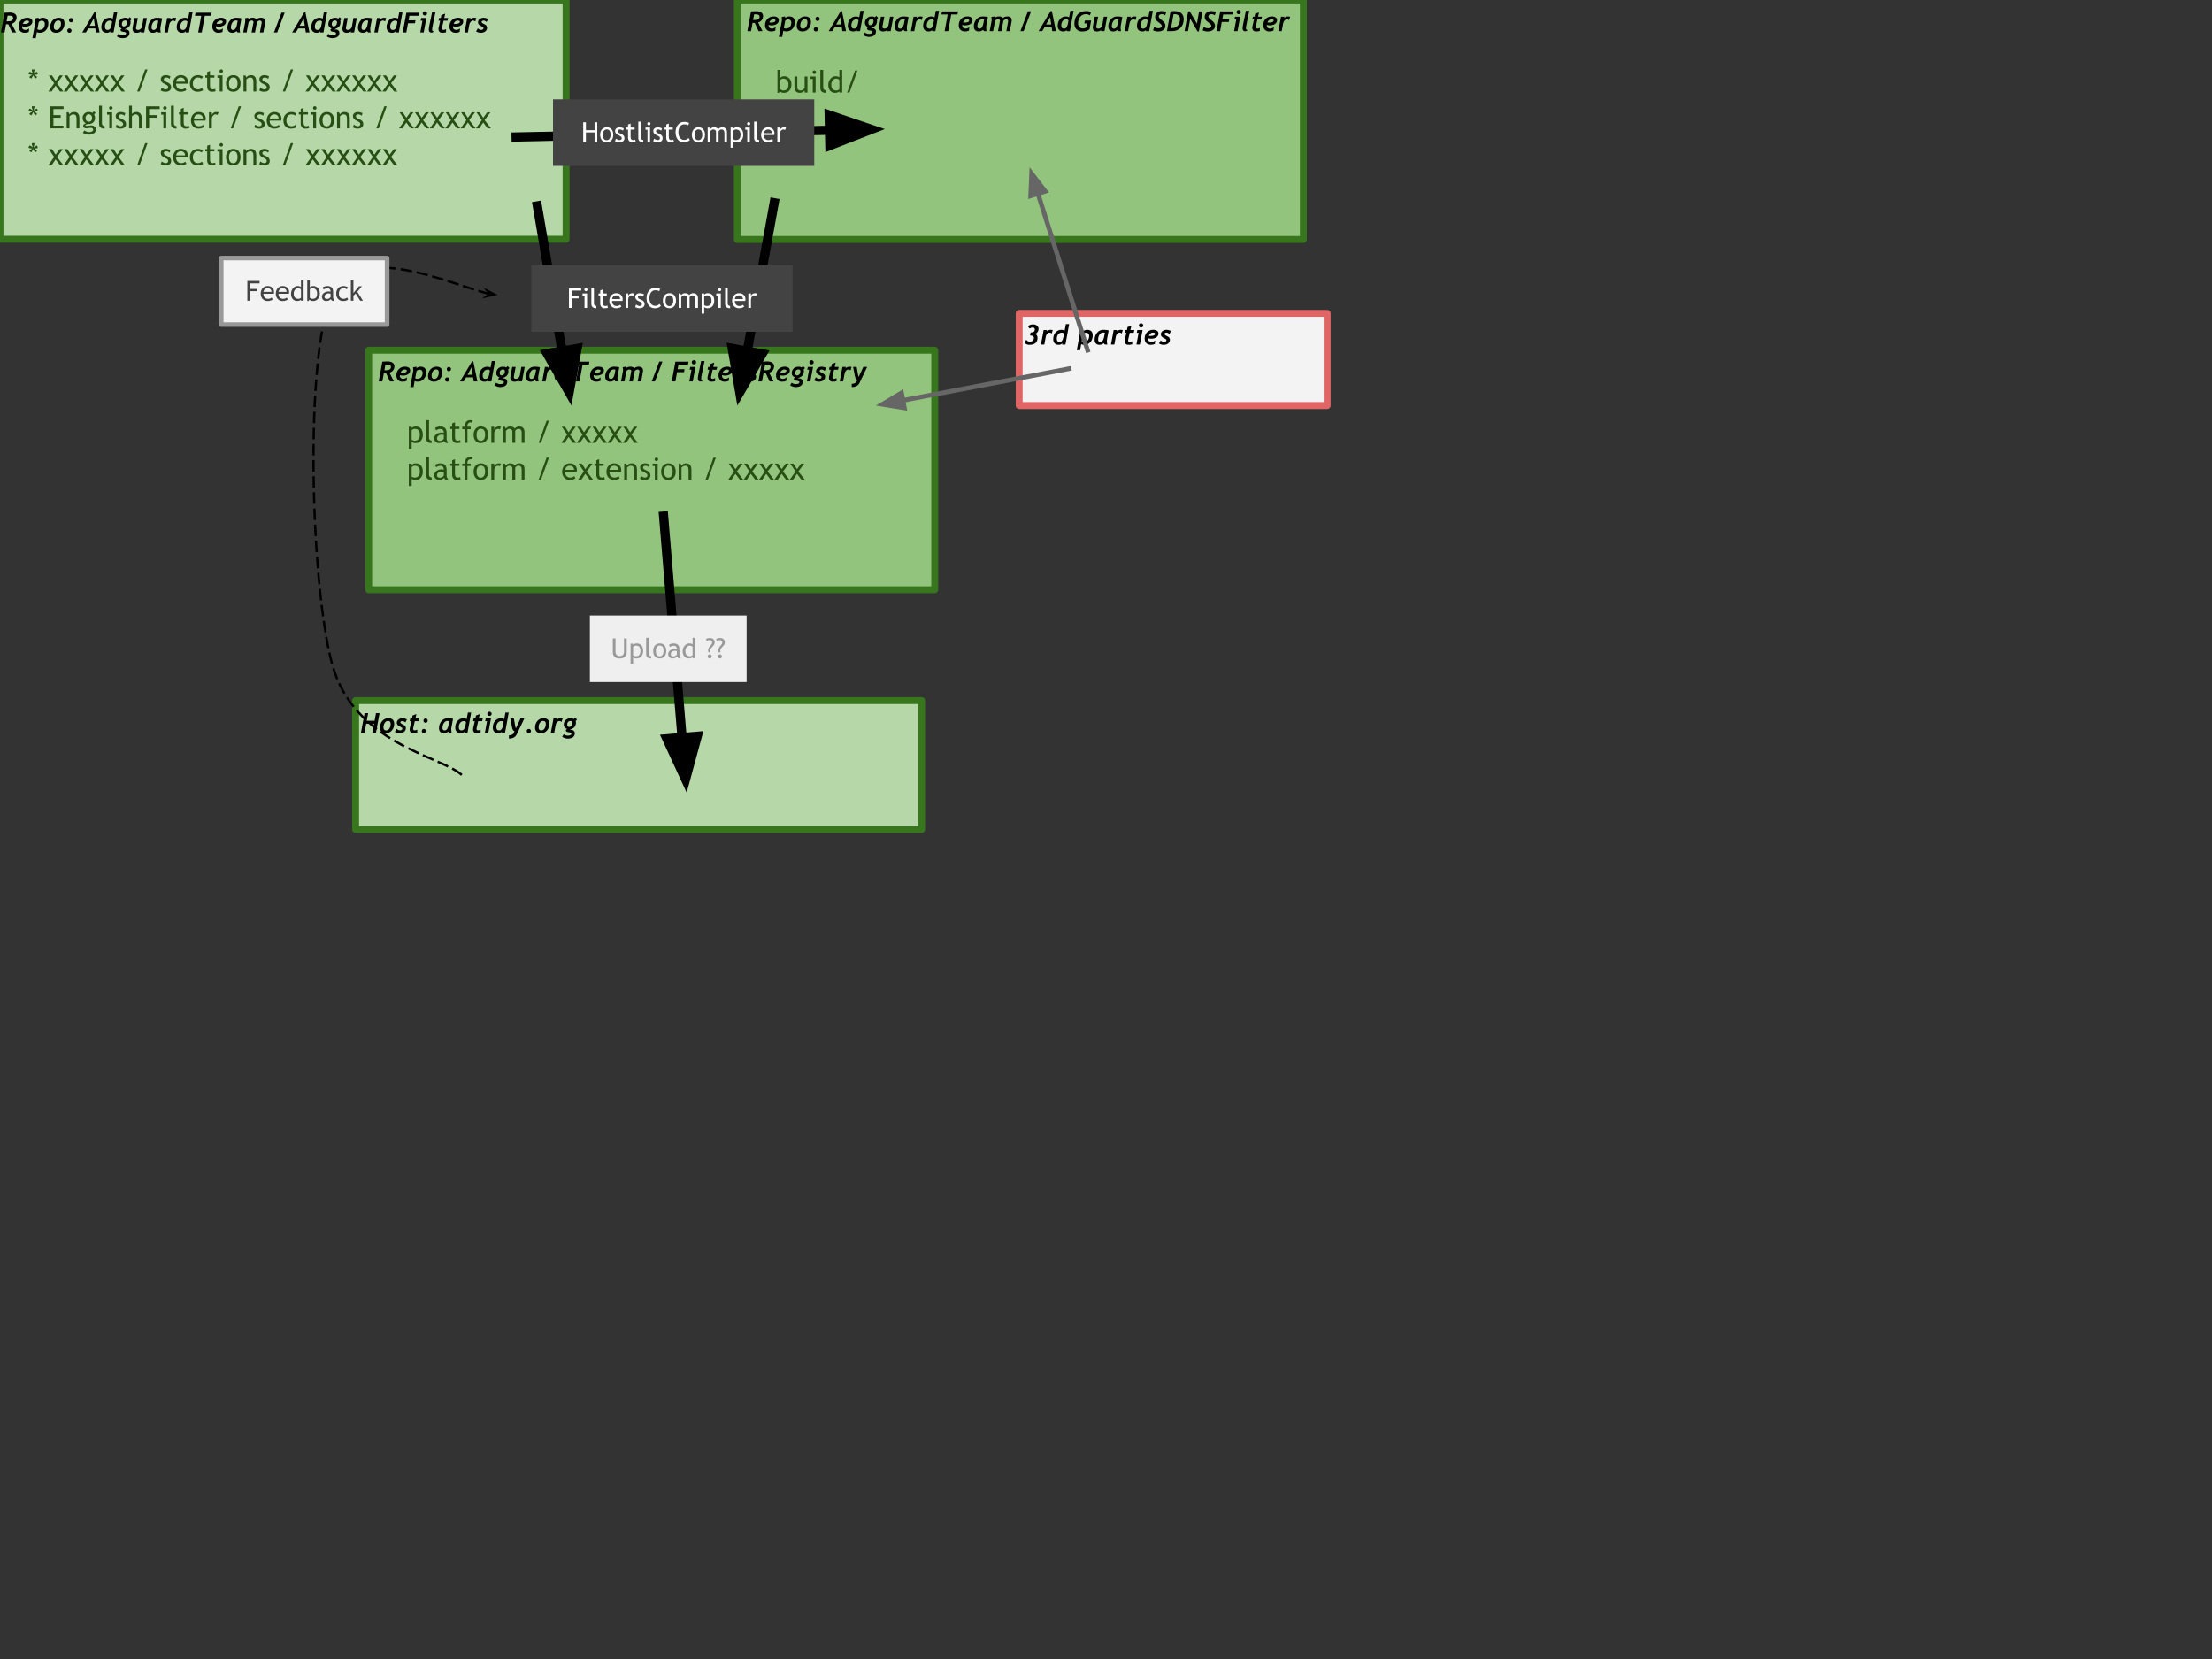 <svg version="1.1" viewBox="0.0 0.0 960.0 720.0" fill="none" stroke="none" stroke-linecap="square" stroke-miterlimit="10" xmlns:xlink="http://www.w3.org/1999/xlink" xmlns="http://www.w3.org/2000/svg"><rect x="0.0" y="0.0" width="960.0" height="720.0" fill="#333333" stroke="none"/><clipPath id="p.0"><path d="m0 0l960.0 0l0 720.0l-960.0 0l0 -720.0z" clip-rule="nonzero"/></clipPath><g clip-path="url(#p.0)"><path fill="#000000" fill-opacity="0.0" d="m0 0l960.0 0l0 720.0l-960.0 0z" fill-rule="evenodd"/><path fill="#b6d7a8" d="m0 0l245.669 0l0 103.811l-245.669 0z" fill-rule="evenodd"/><path stroke="#38761d" stroke-width="3.0" stroke-linejoin="round" stroke-linecap="butt" d="m0 0l245.669 0l0 103.811l-245.669 0z" fill-rule="evenodd"/><path fill="#000000" fill-opacity="0.0" d="m-1.898 0.571l249.89 0l0 11.181l-249.89 0z" fill-rule="evenodd"/><path fill="#000000" d="m5.055 10.294l1.922 3.797l-1.719 0l-1.641 -3.547q-0.406 -0.016 -0.984 -0.047l-0.656 3.594l-1.578 0l1.578 -8.578q1.703 -0.094 2.234 -0.094q1.391 0 2.188 0.547q0.812 0.531 0.812 1.531q0 1.031 -0.594 1.797q-0.578 0.766 -1.562 1.0zm-1.75 -3.469l-0.438 2.406q0.344 0.031 0.609 0.031q2.219 0 2.219 -1.406q0 -0.594 -0.438 -0.844q-0.422 -0.25 -1.406 -0.25q-0.078 0 -0.547 0.062zm6.295 4.547q-0.016 0.141 -0.016 0.25q0 0.656 0.391 1.016q0.391 0.344 1.078 0.344q0.375 0 0.844 -0.188q0.484 -0.203 0.766 -0.469l-0.172 1.547q-0.75 0.344 -1.812 0.344q-1.172 0 -1.891 -0.734q-0.719 -0.734 -0.719 -2.016q0 -1.625 1.031 -2.688q1.047 -1.078 2.734 -1.078q0.984 0 1.594 0.422q0.625 0.406 0.625 1.188q0 1.062 -0.922 1.672q-0.906 0.594 -2.25 0.594q-0.656 0 -1.281 -0.203zm0.281 -1.109q0.375 0.109 0.828 0.109q0.797 0 1.344 -0.234q0.547 -0.25 0.547 -0.719q0 -0.5 -1.109 -0.5q-0.438 0 -0.906 0.391q-0.453 0.375 -0.703 0.953zm6.105 3.656l-0.469 2.641l-1.453 0l1.266 -6.812q0.062 -0.375 0.062 -0.75q0 -0.516 -0.109 -1.031l1.438 -0.266q0.078 0.219 0.141 0.594q0.812 -0.594 1.609 -0.594q2.516 0 2.516 2.438q0 1.781 -1.031 2.938q-1.031 1.141 -2.719 1.141q-0.688 0 -1.25 -0.297zm0.234 -1.25q0.281 0.297 0.844 0.297q1.156 0 1.766 -0.688q0.625 -0.703 0.625 -2.0q0 -0.594 -0.375 -0.953q-0.375 -0.359 -1.016 -0.359q-0.281 0 -0.672 0.188q-0.391 0.188 -0.578 0.422l-0.594 3.094zm5.59 -0.922q0 -1.703 1.031 -2.875q1.047 -1.172 2.625 -1.172q1.219 0 1.875 0.625q0.656 0.625 0.656 1.797q0 1.734 -1.031 2.922q-1.016 1.172 -2.641 1.172q-1.188 0 -1.859 -0.641q-0.656 -0.641 -0.656 -1.828zm1.531 -0.078q0 1.344 1.141 1.344q0.922 0 1.453 -0.844q0.531 -0.844 0.531 -2.016q0 -1.266 -1.156 -1.266q-0.891 0 -1.438 0.844q-0.531 0.828 -0.531 1.938zm5.854 1.609q0 -0.391 0.266 -0.656q0.266 -0.281 0.656 -0.281q0.391 0 0.656 0.281q0.281 0.266 0.281 0.656q0 0.391 -0.281 0.672q-0.266 0.266 -0.656 0.266q-0.391 0 -0.656 -0.266q-0.266 -0.281 -0.266 -0.672zm0.734 -4.531q0 -0.391 0.266 -0.656q0.281 -0.281 0.656 -0.281q0.391 0 0.656 0.281q0.281 0.266 0.281 0.656q0 0.391 -0.281 0.672q-0.266 0.266 -0.656 0.266q-0.375 0 -0.656 -0.266q-0.266 -0.281 -0.266 -0.672zm11.693 5.344l-0.266 -1.75l-3.062 0l-1.016 1.75l-1.594 0l5.219 -8.703l0.547 0l1.766 8.703l-1.594 0zm-0.922 -6.094l-1.766 3.203l2.25 0l-0.484 -3.203zm8.584 6.094l-1.453 0l0.109 -0.594q-0.484 0.719 -1.609 0.719q-1.094 0 -1.719 -0.641q-0.625 -0.656 -0.625 -1.781q0 -1.797 1.0 -2.938q1.0 -1.156 2.672 -1.156q0.312 0 0.703 0.125q0.391 0.125 0.578 0.266l0.531 -2.844l1.422 0l-1.609 8.844zm-1.531 -5.156q-1.016 0 -1.625 0.75q-0.594 0.734 -0.594 1.891q0 1.422 1.188 1.422q1.281 0 1.656 -2.031l0.281 -1.5q-0.281 -0.531 -0.906 -0.531zm8.807 -0.031q0.125 0.297 0.125 0.703q0 0.922 -0.391 1.594q-0.391 0.656 -1.297 1.078q-0.906 0.406 -1.0 0.562q0.391 -0.078 0.625 -0.078q0.656 0 1.109 0.406q0.469 0.391 0.469 1.016q0 1.141 -0.797 1.75q-0.797 0.625 -2.328 0.625q-0.562 0 -1.25 -0.234q-0.672 -0.219 -1.094 -0.547l0.641 -1.109q0.844 0.594 1.734 0.594q1.641 0 1.641 -0.875q0 -0.188 -0.172 -0.312q-0.172 -0.125 -0.516 -0.188l-1.109 -0.203q-0.625 -0.188 -0.625 -0.719q0 -0.312 0.516 -0.625q-0.641 -0.188 -1.047 -0.688q-0.391 -0.5 -0.391 -1.109q0 -1.266 0.828 -2.047q0.844 -0.797 2.156 -0.797q0.812 0 1.359 0.344l0.562 -0.594l0.859 0.844l-0.609 0.609zm-3.672 1.5q0 0.469 0.203 0.781q0.219 0.297 0.594 0.297q0.641 0 1.062 -0.516q0.422 -0.516 0.422 -1.25q0 -0.828 -0.859 -0.828q-0.656 0 -1.047 0.438q-0.375 0.422 -0.375 1.078zm9.703 3.688l-1.469 0l0.094 -0.453q-0.781 0.578 -1.969 0.578q-0.812 0 -1.281 -0.469q-0.453 -0.469 -0.453 -1.281q0 -0.266 0.062 -0.609l0.766 -4.047l1.484 0l-0.75 3.984q-0.047 0.25 -0.047 0.438q0 0.75 0.859 0.75q0.703 0 1.172 -0.453q0.469 -0.453 0.594 -1.094l0.641 -3.625l1.469 0l-1.172 6.281zm7.045 -2.25q-0.047 0.219 -0.047 0.484q0 1.281 0.203 1.766l-0.922 0q-0.406 0 -0.609 -0.625q-0.75 0.75 -1.859 0.75q-1.031 0 -1.594 -0.578q-0.547 -0.578 -0.547 -1.609q0 -1.781 1.078 -3.047q1.078 -1.281 2.719 -1.281q1.594 0 2.297 0.297l-0.719 3.844zm-1.703 -2.953q-0.984 0 -1.578 0.953q-0.578 0.938 -0.578 2.156q0 1.016 1.0 1.016q0.625 0 1.094 -0.781q0.484 -0.781 0.844 -3.219q-0.406 -0.125 -0.781 -0.125zm8.113 0.422q-0.516 -0.391 -0.922 -0.391q-0.562 0 -1.047 0.5q-0.469 0.484 -0.594 1.125l-0.656 3.547l-1.469 0l1.172 -6.281l1.469 0l-0.094 0.547q0.781 -0.656 1.719 -0.656q0.234 0 0.859 0.109l-0.438 1.5zm5.939 4.781l-1.453 0l0.109 -0.594q-0.484 0.719 -1.609 0.719q-1.094 0 -1.719 -0.641q-0.625 -0.656 -0.625 -1.781q0 -1.797 1.0 -2.938q1.0 -1.156 2.672 -1.156q0.312 0 0.703 0.125q0.391 0.125 0.578 0.266l0.531 -2.844l1.422 0l-1.609 8.844zm-1.531 -5.156q-1.016 0 -1.625 0.75q-0.594 0.734 -0.594 1.891q0 1.422 1.188 1.422q1.281 0 1.656 -2.031l0.281 -1.5q-0.281 -0.531 -0.906 -0.531zm11.135 -2.094l-2.719 0l-1.312 7.25l-1.547 0l1.328 -7.25l-2.734 0l0.25 -1.328l6.984 0l-0.25 1.328zm2.08 4.531q-0.016 0.141 -0.016 0.25q0 0.656 0.391 1.016q0.391 0.344 1.078 0.344q0.375 0 0.844 -0.188q0.484 -0.203 0.766 -0.469l-0.172 1.547q-0.75 0.344 -1.812 0.344q-1.172 0 -1.891 -0.734q-0.719 -0.734 -0.719 -2.016q0 -1.625 1.031 -2.688q1.047 -1.078 2.734 -1.078q0.984 0 1.594 0.422q0.625 0.406 0.625 1.188q0 1.062 -0.922 1.672q-0.906 0.594 -2.25 0.594q-0.656 0 -1.281 -0.203zm0.281 -1.109q0.375 0.109 0.828 0.109q0.797 0 1.344 -0.234q0.547 -0.25 0.547 -0.719q0 -0.5 -1.109 -0.5q-0.438 0 -0.906 0.391q-0.453 0.375 -0.703 0.953zm10.121 1.578q-0.047 0.219 -0.047 0.484q0 1.281 0.203 1.766l-0.922 0q-0.406 0 -0.609 -0.625q-0.75 0.75 -1.859 0.75q-1.031 0 -1.594 -0.578q-0.547 -0.578 -0.547 -1.609q0 -1.781 1.078 -3.047q1.078 -1.281 2.719 -1.281q1.594 0 2.297 0.297l-0.719 3.844zm-1.703 -2.953q-0.984 0 -1.578 0.953q-0.578 0.938 -0.578 2.156q0 1.016 1.0 1.016q0.625 0 1.094 -0.781q0.484 -0.781 0.844 -3.219q-0.406 -0.125 -0.781 -0.125zm12.691 1.094l-0.766 4.109l-1.5 0l0.734 -3.969q0.047 -0.188 0.047 -0.391q0 -0.812 -0.875 -0.812q-0.297 0 -0.656 0.219q-0.359 0.203 -0.531 0.453l-0.844 4.5l-1.5 0l0.844 -4.422q0 -0.062 0 -0.141q0 -0.609 -0.922 -0.609q-0.281 0 -0.641 0.203q-0.359 0.203 -0.562 0.484l-0.844 4.484l-1.484 0l0.844 -4.531q0.031 -0.156 0.031 -0.5q0 -0.578 -0.172 -1.125l1.438 -0.25q0.078 0.297 0.125 0.562q0.719 -0.547 1.781 -0.547q1.234 0 1.75 0.672q0.75 -0.672 1.875 -0.672q1.891 0 1.891 1.703q0 0.25 -0.062 0.578zm5.232 4.109l-1.391 0l3.266 -8.625l1.375 0l-3.25 8.625zm12.426 0l-0.266 -1.75l-3.062 0l-1.016 1.75l-1.594 0l5.219 -8.703l0.547 0l1.766 8.703l-1.594 0zm-0.922 -6.094l-1.766 3.203l2.25 0l-0.484 -3.203zm8.584 6.094l-1.453 0l0.109 -0.594q-0.484 0.719 -1.609 0.719q-1.094 0 -1.719 -0.641q-0.625 -0.656 -0.625 -1.781q0 -1.797 1.0 -2.938q1.0 -1.156 2.672 -1.156q0.312 0 0.703 0.125q0.391 0.125 0.578 0.266l0.531 -2.844l1.422 0l-1.609 8.844zm-1.531 -5.156q-1.016 0 -1.625 0.75q-0.594 0.734 -0.594 1.891q0 1.422 1.188 1.422q1.281 0 1.656 -2.031l0.281 -1.5q-0.281 -0.531 -0.906 -0.531zm8.807 -0.031q0.125 0.297 0.125 0.703q0 0.922 -0.391 1.594q-0.391 0.656 -1.297 1.078q-0.906 0.406 -1.0 0.562q0.391 -0.078 0.625 -0.078q0.656 0 1.109 0.406q0.469 0.391 0.469 1.016q0 1.141 -0.797 1.75q-0.797 0.625 -2.328 0.625q-0.562 0 -1.25 -0.234q-0.672 -0.219 -1.094 -0.547l0.641 -1.109q0.844 0.594 1.734 0.594q1.641 0 1.641 -0.875q0 -0.188 -0.172 -0.312q-0.172 -0.125 -0.516 -0.188l-1.109 -0.203q-0.625 -0.188 -0.625 -0.719q0 -0.312 0.516 -0.625q-0.641 -0.188 -1.047 -0.688q-0.391 -0.5 -0.391 -1.109q0 -1.266 0.828 -2.047q0.844 -0.797 2.156 -0.797q0.812 0 1.359 0.344l0.562 -0.594l0.859 0.844l-0.609 0.609zm-3.672 1.5q0 0.469 0.203 0.781q0.219 0.297 0.594 0.297q0.641 0 1.062 -0.516q0.422 -0.516 0.422 -1.25q0 -0.828 -0.859 -0.828q-0.656 0 -1.047 0.438q-0.375 0.422 -0.375 1.078zm9.703 3.688l-1.469 0l0.094 -0.453q-0.781 0.578 -1.969 0.578q-0.812 0 -1.281 -0.469q-0.453 -0.469 -0.453 -1.281q0 -0.266 0.062 -0.609l0.766 -4.047l1.484 0l-0.75 3.984q-0.047 0.25 -0.047 0.438q0 0.75 0.859 0.75q0.703 0 1.172 -0.453q0.469 -0.453 0.594 -1.094l0.641 -3.625l1.469 0l-1.172 6.281zm7.045 -2.25q-0.047 0.219 -0.047 0.484q0 1.281 0.203 1.766l-0.922 0q-0.406 0 -0.609 -0.625q-0.75 0.75 -1.859 0.75q-1.031 0 -1.594 -0.578q-0.547 -0.578 -0.547 -1.609q0 -1.781 1.078 -3.047q1.078 -1.281 2.719 -1.281q1.594 0 2.297 0.297l-0.719 3.844zm-1.703 -2.953q-0.984 0 -1.578 0.953q-0.578 0.938 -0.578 2.156q0 1.016 1.0 1.016q0.625 0 1.094 -0.781q0.484 -0.781 0.844 -3.219q-0.406 -0.125 -0.781 -0.125zm8.113 0.422q-0.516 -0.391 -0.922 -0.391q-0.562 0 -1.047 0.5q-0.469 0.484 -0.594 1.125l-0.656 3.547l-1.469 0l1.172 -6.281l1.469 0l-0.094 0.547q0.781 -0.656 1.719 -0.656q0.234 0 0.859 0.109l-0.438 1.5zm5.939 4.781l-1.453 0l0.109 -0.594q-0.484 0.719 -1.609 0.719q-1.094 0 -1.719 -0.641q-0.625 -0.656 -0.625 -1.781q0 -1.797 1.0 -2.938q1.0 -1.156 2.672 -1.156q0.312 0 0.703 0.125q0.391 0.125 0.578 0.266l0.531 -2.844l1.422 0l-1.609 8.844zm-1.531 -5.156q-1.016 0 -1.625 0.75q-0.594 0.734 -0.594 1.891q0 1.422 1.188 1.422q1.281 0 1.656 -2.031l0.281 -1.5q-0.281 -0.531 -0.906 -0.531zm10.244 -2.094l-4.125 0l-0.359 1.969l3.016 0l-0.234 1.281l-3.031 0l-0.719 4.0l-1.578 0l1.594 -8.578l5.688 0l-0.25 1.328zm1.65 -1.047q0 -0.391 0.281 -0.641q0.281 -0.266 0.672 -0.266q0.391 0 0.672 0.266q0.281 0.25 0.281 0.641q0 0.391 -0.281 0.656q-0.281 0.266 -0.672 0.266q-0.391 0 -0.672 -0.266q-0.281 -0.266 -0.281 -0.656zm0.438 8.297l-1.484 0l0.938 -5.094l-0.797 0l0.25 -1.188l2.266 0l-1.172 6.281zm4.389 -0.5q-0.344 0.562 -1.047 0.562q-0.531 0 -0.844 -0.344q-0.297 -0.359 -0.297 -0.906q0 -0.719 0.281 -2.047l1.172 -5.609l1.453 0l-1.203 5.844q-0.25 1.234 -0.25 1.781q0 0.328 0.203 0.531q0.219 0.188 0.531 0.188zm5.963 -4.594l-1.719 0l-0.641 2.781q-0.078 0.328 -0.078 0.547q0 0.656 0.734 0.656q0.328 0 1.047 -0.312l0 1.328q-0.625 0.219 -1.719 0.219q-0.719 0 -1.156 -0.453q-0.422 -0.453 -0.422 -1.156q0 -0.234 0.047 -0.469l0.719 -3.141l-0.734 0l0.25 -1.188l0.734 0l0.25 -1.281l1.672 -0.609l-0.438 1.891l1.719 0l-0.266 1.188zm2.35 2.375q-0.016 0.141 -0.016 0.25q0 0.656 0.391 1.016q0.391 0.344 1.078 0.344q0.375 0 0.844 -0.188q0.484 -0.203 0.766 -0.469l-0.172 1.547q-0.75 0.344 -1.812 0.344q-1.172 0 -1.891 -0.734q-0.719 -0.734 -0.719 -2.016q0 -1.625 1.031 -2.688q1.047 -1.078 2.734 -1.078q0.984 0 1.594 0.422q0.625 0.406 0.625 1.188q0 1.062 -0.922 1.672q-0.906 0.594 -2.25 0.594q-0.656 0 -1.281 -0.203zm0.281 -1.109q0.375 0.109 0.828 0.109q0.797 0 1.344 -0.234q0.547 -0.25 0.547 -0.719q0 -0.5 -1.109 -0.5q-0.438 0 -0.906 0.391q-0.453 0.375 -0.703 0.953zm9.418 -0.953q-0.516 -0.391 -0.922 -0.391q-0.562 0 -1.047 0.5q-0.469 0.484 -0.594 1.125l-0.656 3.547l-1.469 0l1.172 -6.281l1.469 0l-0.094 0.547q0.781 -0.656 1.719 -0.656q0.234 0 0.859 0.109l-0.438 1.5zm4.908 0.219q-0.703 -0.609 -1.297 -0.609q-0.359 0 -0.625 0.172q-0.266 0.156 -0.266 0.438q0 0.344 0.625 0.672q0.641 0.328 0.984 0.516q0.344 0.188 0.547 0.516q0.219 0.328 0.219 0.75q0 1.031 -0.781 1.641q-0.766 0.594 -1.969 0.594q-1.031 0 -2.016 -0.594l0.766 -1.328q0.734 0.688 1.438 0.688q0.453 0 0.734 -0.219q0.297 -0.219 0.297 -0.594q0 -0.328 -0.562 -0.609q-0.547 -0.281 -0.969 -0.516q-0.422 -0.25 -0.641 -0.594q-0.219 -0.344 -0.219 -0.75q0 -0.922 0.734 -1.453q0.734 -0.547 1.781 -0.547q0.734 0 1.891 0.484l-0.672 1.344z" fill-rule="nonzero"/><path fill="#000000" fill-opacity="0.0" d="m8.0 22.898l224.0 0l0 73.102l-224.0 0z" fill-rule="evenodd"/><path fill="#274e13" d="m15.891 32.37l-1.125 0.016l1.016 0.688l0.312 0.391l-0.797 0.688l-0.344 -0.453l-0.531 -1.047l-0.594 1.062l-0.281 0.406l-0.859 -0.656l0.328 -0.438l1.031 -0.547l-1.156 -0.172l-0.578 -0.203l0.469 -0.984l0.625 0.234l0.812 0.625l-0.406 -1.328l0 -0.516l1.141 0l0 0.484l-0.391 1.375l1.031 -0.688l0.484 -0.188l0.359 1.062l-0.547 0.188zm10.144 7.328l-1.906 -2.531l-1.703 2.531l-1.438 0l2.531 -3.562l-2.328 -3.406l1.391 0l1.562 2.391l1.75 -2.391l1.375 0l-2.531 3.406l2.766 3.562l-1.469 0zm6.677 0l-1.906 -2.531l-1.703 2.531l-1.438 0l2.531 -3.562l-2.328 -3.406l1.391 0l1.562 2.391l1.75 -2.391l1.375 0l-2.531 3.406l2.766 3.562l-1.469 0zm6.677 0l-1.906 -2.531l-1.703 2.531l-1.438 0l2.531 -3.562l-2.328 -3.406l1.391 0l1.562 2.391l1.75 -2.391l1.375 0l-2.531 3.406l2.766 3.562l-1.469 0zm6.677 0l-1.906 -2.531l-1.703 2.531l-1.438 0l2.531 -3.562l-2.328 -3.406l1.391 0l1.562 2.391l1.75 -2.391l1.375 0l-2.531 3.406l2.766 3.562l-1.469 0zm6.677 0l-1.906 -2.531l-1.703 2.531l-1.438 0l2.531 -3.562l-2.328 -3.406l1.391 0l1.562 2.391l1.75 -2.391l1.375 0l-2.531 3.406l2.766 3.562l-1.469 0zm7.849 0l-1.047 0l3.453 -9.578l1.031 0l-3.438 9.578zm9.145 -0.422l0.438 -1.172q1.031 0.688 1.672 0.688q1.141 0 1.141 -0.969q0 -0.688 -1.109 -1.188q-0.844 -0.391 -1.141 -0.594q-0.297 -0.203 -0.516 -0.453q-0.219 -0.25 -0.328 -0.547q-0.109 -0.297 -0.109 -0.625q0 -0.859 0.625 -1.328q0.625 -0.484 1.641 -0.484q0.75 0 1.906 0.469l-0.344 1.156q-0.734 -0.594 -1.484 -0.594q-0.438 0 -0.75 0.219q-0.297 0.203 -0.297 0.516q0 0.672 0.766 1.016l0.891 0.406q0.812 0.375 1.172 0.859q0.375 0.469 0.375 1.172q0 0.938 -0.656 1.469q-0.656 0.531 -1.812 0.531q-1.109 0 -2.078 -0.547zm11.723 -2.938l-5.031 0q0 1.219 0.672 1.875q0.594 0.578 1.531 0.578q1.062 0 1.766 -0.625l0.516 0.891q-0.281 0.297 -0.875 0.5q-0.734 0.266 -1.656 0.266q-1.312 0 -2.234 -0.891q-1.016 -0.984 -1.016 -2.641q0 -1.719 1.047 -2.766q0.938 -0.922 2.219 -0.922q1.5 0 2.344 0.828q0.812 0.812 0.812 2.141q0 0.422 -0.094 0.766zm-3.0 -2.703q-0.828 0 -1.391 0.531q-0.531 0.516 -0.609 1.266l3.859 0q0 -0.75 -0.469 -1.25q-0.5 -0.547 -1.391 -0.547zm9.66 -0.344l-0.609 0.875q-0.188 -0.188 -0.672 -0.359q-0.484 -0.172 -0.938 -0.172q-1.016 0 -1.609 0.719q-0.594 0.703 -0.594 1.922q0 1.234 0.609 1.875q0.609 0.641 1.688 0.641q0.828 0 1.672 -0.656l0.484 1.047q-0.984 0.641 -2.469 0.641q-1.422 0 -2.359 -0.953q-0.922 -0.953 -0.922 -2.594q0 -1.656 0.969 -2.656q0.969 -1.016 2.641 -1.016q0.547 0 1.172 0.234q0.641 0.219 0.938 0.453zm1.786 0.406l-0.812 0l0 -0.969l0.812 0l0 -1.453l1.234 -0.484l0 1.937l1.906 0l0 0.969l-1.906 0l0 3.469q0 0.875 0.297 1.25q0.297 0.375 0.953 0.375q0.469 0 0.984 -0.25l0.172 1.094q-0.766 0.188 -1.688 0.188q-0.828 0 -1.391 -0.609q-0.562 -0.609 -0.562 -1.547l0 -3.969zm6.113 -3.609q0.312 0 0.531 0.234q0.234 0.219 0.234 0.531q0 0.312 -0.234 0.547q-0.219 0.219 -0.531 0.219q-0.312 0 -0.547 -0.219q-0.219 -0.234 -0.219 -0.547q0 -0.312 0.219 -0.531q0.219 -0.234 0.547 -0.234zm-0.672 9.609l0 -5.922l-0.969 0l0 -1.047l2.203 0l0 6.969l-1.234 0zm2.738 -3.5q0 -1.609 0.859 -2.594q0.875 -1.0 2.297 -1.0q1.5 0 2.328 0.953q0.828 0.953 0.828 2.641q0 1.688 -0.859 2.656q-0.844 0.969 -2.297 0.969q-1.484 0 -2.328 -0.969q-0.828 -0.984 -0.828 -2.656zm1.297 0q0 2.625 1.859 2.625q0.859 0 1.344 -0.703q0.5 -0.703 0.5 -1.922q0 -2.594 -1.844 -2.594q-0.844 0 -1.359 0.688q-0.5 0.688 -0.5 1.906zm10.605 3.5l0 -4.047q0 -1.125 -0.344 -1.562q-0.328 -0.453 -1.125 -0.453q-0.422 0 -0.891 0.266q-0.453 0.25 -0.703 0.609l0 5.188l-1.234 0l0 -6.969l0.844 0l0.391 0.891q0.625 -1.016 2.0 -1.016q2.297 0 2.297 2.781l0 4.312l-1.234 0zm2.532 -0.422l0.438 -1.172q1.031 0.688 1.672 0.688q1.141 0 1.141 -0.969q0 -0.688 -1.109 -1.188q-0.844 -0.391 -1.141 -0.594q-0.297 -0.203 -0.516 -0.453q-0.219 -0.25 -0.328 -0.547q-0.109 -0.297 -0.109 -0.625q0 -0.859 0.625 -1.328q0.625 -0.484 1.641 -0.484q0.75 0 1.906 0.469l-0.344 1.156q-0.734 -0.594 -1.484 -0.594q-0.438 0 -0.75 0.219q-0.297 0.203 -0.297 0.516q0 0.672 0.766 1.016l0.891 0.406q0.812 0.375 1.172 0.859q0.375 0.469 0.375 1.172q0 0.938 -0.656 1.469q-0.656 0.531 -1.812 0.531q-1.109 0 -2.078 -0.547zm11.27 0.422l-1.047 0l3.453 -9.578l1.031 0l-3.438 9.578zm13.849 0l-1.906 -2.531l-1.703 2.531l-1.438 0l2.531 -3.562l-2.328 -3.406l1.391 0l1.562 2.391l1.75 -2.391l1.375 0l-2.531 3.406l2.766 3.562l-1.469 0zm6.677 0l-1.906 -2.531l-1.703 2.531l-1.438 0l2.531 -3.562l-2.328 -3.406l1.391 0l1.562 2.391l1.75 -2.391l1.375 0l-2.531 3.406l2.766 3.562l-1.469 0zm6.677 0l-1.906 -2.531l-1.703 2.531l-1.438 0l2.531 -3.562l-2.328 -3.406l1.391 0l1.562 2.391l1.75 -2.391l1.375 0l-2.531 3.406l2.766 3.562l-1.469 0zm6.677 0l-1.906 -2.531l-1.703 2.531l-1.438 0l2.531 -3.562l-2.328 -3.406l1.391 0l1.562 2.391l1.75 -2.391l1.375 0l-2.531 3.406l2.766 3.562l-1.469 0zm6.677 0l-1.906 -2.531l-1.703 2.531l-1.438 0l2.531 -3.562l-2.328 -3.406l1.391 0l1.562 2.391l1.75 -2.391l1.375 0l-2.531 3.406l2.766 3.562l-1.469 0zm6.677 0l-1.906 -2.531l-1.703 2.531l-1.438 0l2.531 -3.562l-2.328 -3.406l1.391 0l1.562 2.391l1.75 -2.391l1.375 0l-2.531 3.406l2.766 3.562l-1.469 0z" fill-rule="nonzero"/><path fill="#274e13" d="m15.891 48.37l-1.125 0.016l1.016 0.688l0.312 0.391l-0.797 0.688l-0.344 -0.453l-0.531 -1.047l-0.594 1.062l-0.281 0.406l-0.859 -0.656l0.328 -0.438l1.031 -0.547l-1.156 -0.172l-0.578 -0.203l0.469 -0.984l0.625 0.234l0.812 0.625l-0.406 -1.328l0 -0.516l1.141 0l0 0.484l-0.391 1.375l1.031 -0.688l0.484 -0.188l0.359 1.062l-0.547 0.188zm7.3 -1.031l0 2.641l3.141 0l0 1.109l-3.141 0l0 3.438l4.312 0l0 1.172l-5.625 0l0 -9.531l5.703 0l0 1.172l-4.391 0zm10.03 8.359l0 -4.047q0 -1.125 -0.344 -1.562q-0.328 -0.453 -1.125 -0.453q-0.422 0 -0.891 0.266q-0.453 0.25 -0.703 0.609l0 5.188l-1.234 0l0 -6.969l0.844 0l0.391 0.891q0.625 -1.016 2.0 -1.016q2.297 0 2.297 2.781l0 4.312l-1.234 0zm2.735 1.906l0.672 -0.984q1.078 0.719 1.984 0.719q0.844 0 1.328 -0.297q0.484 -0.281 0.484 -0.719q0 -0.844 -1.219 -0.844q-0.219 0 -0.766 0.109q-0.531 0.109 -0.844 0.109q-1.484 0 -1.484 -1.125q0 -0.344 0.344 -0.625q0.359 -0.281 0.859 -0.406q-1.469 -0.688 -1.469 -2.391q0 -1.094 0.766 -1.812q0.766 -0.734 1.875 -0.734q1.031 0 1.609 0.422l0.625 -0.75l0.812 0.766l-0.75 0.562q0.469 0.609 0.469 1.609q0 1.062 -0.656 1.781q-0.656 0.703 -1.719 0.812l-1.016 0.094q-0.188 0.031 -0.5 0.156q-0.297 0.109 -0.297 0.312q0 0.266 0.641 0.266q0.281 0 0.859 -0.094q0.594 -0.109 0.891 -0.109q1.016 0 1.594 0.5q0.578 0.484 0.578 1.344q0 0.969 -0.859 1.562q-0.859 0.594 -2.188 0.594q-0.672 0 -1.422 -0.25q-0.75 -0.234 -1.203 -0.578zm2.625 -8.016q-0.641 0 -1.047 0.469q-0.406 0.453 -0.406 1.094q0 0.734 0.391 1.219q0.391 0.469 1.062 0.469q0.656 0 1.016 -0.453q0.375 -0.469 0.375 -1.234q0 -0.641 -0.406 -1.094q-0.391 -0.469 -0.984 -0.469zm4.409 4.141l0 -7.859l1.25 0l0 7.641q0 0.562 0.312 0.891q0.328 0.328 0.844 0.328l0 1.094q-2.406 0 -2.406 -2.094zm5.118 -7.641q0.312 0 0.531 0.234q0.234 0.219 0.234 0.531q0 0.312 -0.234 0.547q-0.219 0.219 -0.531 0.219q-0.312 0 -0.547 -0.219q-0.219 -0.234 -0.219 -0.547q0 -0.312 0.219 -0.531q0.219 -0.234 0.547 -0.234zm-0.672 9.609l0 -5.922l-0.969 0l0 -1.047l2.203 0l0 6.969l-1.234 0zm2.738 -0.422l0.438 -1.172q1.031 0.688 1.672 0.688q1.141 0 1.141 -0.969q0 -0.688 -1.109 -1.188q-0.844 -0.391 -1.141 -0.594q-0.297 -0.203 -0.516 -0.453q-0.219 -0.25 -0.328 -0.547q-0.109 -0.297 -0.109 -0.625q0 -0.859 0.625 -1.328q0.625 -0.484 1.641 -0.484q0.75 0 1.906 0.469l-0.344 1.156q-0.734 -0.594 -1.484 -0.594q-0.438 0 -0.75 0.219q-0.297 0.203 -0.297 0.516q0 0.672 0.766 1.016l0.891 0.406q0.812 0.375 1.172 0.859q0.375 0.469 0.375 1.172q0 0.938 -0.656 1.469q-0.656 0.531 -1.812 0.531q-1.109 0 -2.078 -0.547zm10.145 0.422l0 -4.375q0 -0.781 -0.391 -1.234q-0.375 -0.453 -1.078 -0.453q-0.438 0 -0.891 0.266q-0.453 0.266 -0.703 0.609l0 5.188l-1.234 0l0 -9.828l1.234 0l0 3.625q0.25 -0.391 0.797 -0.641q0.562 -0.25 1.141 -0.25q1.109 0 1.734 0.734q0.625 0.719 0.625 1.984l0 4.375l-1.234 0zm4.392 -8.359l0 2.641l3.344 0l0 1.109l-3.344 0l0 4.609l-1.312 0l0 -9.531l5.891 0l0 1.172l-4.578 0zm6.871 -1.25q0.312 0 0.531 0.234q0.234 0.219 0.234 0.531q0 0.312 -0.234 0.547q-0.219 0.219 -0.531 0.219q-0.312 0 -0.547 -0.219q-0.219 -0.234 -0.219 -0.547q0 -0.312 0.219 -0.531q0.219 -0.234 0.547 -0.234zm-0.672 9.609l0 -5.922l-0.969 0l0 -1.047l2.203 0l0 6.969l-1.234 0zm3.285 -1.969l0 -7.859l1.25 0l0 7.641q0 0.562 0.312 0.891q0.328 0.328 0.844 0.328l0 1.094q-2.406 0 -2.406 -2.094zm4.29 -4.031l-0.812 0l0 -0.969l0.812 0l0 -1.453l1.234 -0.484l0 1.938l1.906 0l0 0.969l-1.906 0l0 3.469q0 0.875 0.297 1.25q0.297 0.375 0.953 0.375q0.469 0 0.984 -0.25l0.172 1.094q-0.766 0.188 -1.688 0.188q-0.828 0 -1.391 -0.609q-0.562 -0.609 -0.562 -1.547l0 -3.969zm10.706 2.641l-5.031 0q0 1.219 0.672 1.875q0.594 0.578 1.531 0.578q1.062 0 1.766 -0.625l0.516 0.891q-0.281 0.297 -0.875 0.5q-0.734 0.266 -1.656 0.266q-1.312 0 -2.234 -0.891q-1.016 -0.984 -1.016 -2.641q0 -1.719 1.047 -2.766q0.938 -0.922 2.219 -0.922q1.5 0 2.344 0.828q0.812 0.812 0.812 2.141q0 0.422 -0.094 0.766zm-3.0 -2.703q-0.828 0 -1.391 0.531q-0.531 0.516 -0.609 1.266l3.859 0q0 -0.75 -0.469 -1.25q-0.5 -0.547 -1.391 -0.547zm8.191 0.281q-0.406 -0.281 -0.812 -0.281q-0.656 0 -1.156 0.609q-0.484 0.609 -0.484 1.453l0 4.0l-1.25 0l0 -6.969l1.25 0l0 1.109q0.672 -1.234 2.0 -1.234q0.344 0 0.969 0.109l-0.516 1.203zm6.805 5.781l-1.047 0l3.453 -9.578l1.031 0l-3.438 9.578zm9.145 -0.422l0.438 -1.172q1.031 0.688 1.672 0.688q1.141 0 1.141 -0.969q0 -0.688 -1.109 -1.188q-0.844 -0.391 -1.141 -0.594q-0.297 -0.203 -0.516 -0.453q-0.219 -0.25 -0.328 -0.547q-0.109 -0.297 -0.109 -0.625q0 -0.859 0.625 -1.328q0.625 -0.484 1.641 -0.484q0.75 0 1.906 0.469l-0.344 1.156q-0.734 -0.594 -1.484 -0.594q-0.438 0 -0.75 0.219q-0.297 0.203 -0.297 0.516q0 0.672 0.766 1.016l0.891 0.406q0.812 0.375 1.172 0.859q0.375 0.469 0.375 1.172q0 0.938 -0.656 1.469q-0.656 0.531 -1.812 0.531q-1.109 0 -2.078 -0.547zm11.723 -2.938l-5.031 0q0 1.219 0.672 1.875q0.594 0.578 1.531 0.578q1.062 0 1.766 -0.625l0.516 0.891q-0.281 0.297 -0.875 0.5q-0.734 0.266 -1.656 0.266q-1.312 0 -2.234 -0.891q-1.016 -0.984 -1.016 -2.641q0 -1.719 1.047 -2.766q0.938 -0.922 2.219 -0.922q1.5 0 2.344 0.828q0.812 0.812 0.812 2.141q0 0.422 -0.094 0.766zm-3.0 -2.703q-0.828 0 -1.391 0.531q-0.531 0.516 -0.609 1.266l3.859 0q0 -0.75 -0.469 -1.25q-0.5 -0.547 -1.391 -0.547zm9.66 -0.344l-0.609 0.875q-0.188 -0.188 -0.672 -0.359q-0.484 -0.172 -0.938 -0.172q-1.016 0 -1.609 0.719q-0.594 0.703 -0.594 1.922q0 1.234 0.609 1.875q0.609 0.641 1.688 0.641q0.828 0 1.672 -0.656l0.484 1.047q-0.984 0.641 -2.469 0.641q-1.422 0 -2.359 -0.953q-0.922 -0.953 -0.922 -2.594q0 -1.656 0.969 -2.656q0.969 -1.016 2.641 -1.016q0.547 0 1.172 0.234q0.641 0.219 0.938 0.453zm1.786 0.406l-0.812 0l0 -0.969l0.812 0l0 -1.453l1.234 -0.484l0 1.938l1.906 0l0 0.969l-1.906 0l0 3.469q0 0.875 0.297 1.25q0.297 0.375 0.953 0.375q0.469 0 0.984 -0.25l0.172 1.094q-0.766 0.188 -1.688 0.188q-0.828 0 -1.391 -0.609q-0.562 -0.609 -0.562 -1.547l0 -3.969zm6.113 -3.609q0.312 0 0.531 0.234q0.234 0.219 0.234 0.531q0 0.312 -0.234 0.547q-0.219 0.219 -0.531 0.219q-0.312 0 -0.547 -0.219q-0.219 -0.234 -0.219 -0.547q0 -0.312 0.219 -0.531q0.219 -0.234 0.547 -0.234zm-0.672 9.609l0 -5.922l-0.969 0l0 -1.047l2.203 0l0 6.969l-1.234 0zm2.738 -3.5q0 -1.609 0.859 -2.594q0.875 -1.0 2.297 -1.0q1.5 0 2.328 0.953q0.828 0.953 0.828 2.641q0 1.688 -0.859 2.656q-0.844 0.969 -2.297 0.969q-1.484 0 -2.328 -0.969q-0.828 -0.984 -0.828 -2.656zm1.297 0q0 2.625 1.859 2.625q0.859 0 1.344 -0.703q0.5 -0.703 0.5 -1.922q0 -2.594 -1.844 -2.594q-0.844 0 -1.359 0.688q-0.5 0.688 -0.5 1.906zm10.605 3.5l0 -4.047q0 -1.125 -0.344 -1.562q-0.328 -0.453 -1.125 -0.453q-0.422 0 -0.891 0.266q-0.453 0.25 -0.703 0.609l0 5.188l-1.234 0l0 -6.969l0.844 0l0.391 0.891q0.625 -1.016 2.0 -1.016q2.297 0 2.297 2.781l0 4.312l-1.234 0zm2.532 -0.422l0.438 -1.172q1.031 0.688 1.672 0.688q1.141 0 1.141 -0.969q0 -0.688 -1.109 -1.188q-0.844 -0.391 -1.141 -0.594q-0.297 -0.203 -0.516 -0.453q-0.219 -0.25 -0.328 -0.547q-0.109 -0.297 -0.109 -0.625q0 -0.859 0.625 -1.328q0.625 -0.484 1.641 -0.484q0.75 0 1.906 0.469l-0.344 1.156q-0.734 -0.594 -1.484 -0.594q-0.438 0 -0.75 0.219q-0.297 0.203 -0.297 0.516q0 0.672 0.766 1.016l0.891 0.406q0.812 0.375 1.172 0.859q0.375 0.469 0.375 1.172q0 0.938 -0.656 1.469q-0.656 0.531 -1.812 0.531q-1.109 0 -2.078 -0.547zm11.27 0.422l-1.047 0l3.453 -9.578l1.031 0l-3.438 9.578zm13.849 0l-1.906 -2.531l-1.703 2.531l-1.438 0l2.531 -3.562l-2.328 -3.406l1.391 0l1.562 2.391l1.75 -2.391l1.375 0l-2.531 3.406l2.766 3.562l-1.469 0zm6.677 0l-1.906 -2.531l-1.703 2.531l-1.438 0l2.531 -3.562l-2.328 -3.406l1.391 0l1.562 2.391l1.75 -2.391l1.375 0l-2.531 3.406l2.766 3.562l-1.469 0zm6.677 0l-1.906 -2.531l-1.703 2.531l-1.438 0l2.531 -3.562l-2.328 -3.406l1.391 0l1.562 2.391l1.75 -2.391l1.375 0l-2.531 3.406l2.766 3.562l-1.469 0zm6.677 0l-1.906 -2.531l-1.703 2.531l-1.438 0l2.531 -3.562l-2.328 -3.406l1.391 0l1.562 2.391l1.75 -2.391l1.375 0l-2.531 3.406l2.766 3.562l-1.469 0zm6.677 0l-1.906 -2.531l-1.703 2.531l-1.438 0l2.531 -3.562l-2.328 -3.406l1.391 0l1.562 2.391l1.75 -2.391l1.375 0l-2.531 3.406l2.766 3.562l-1.469 0zm6.677 0l-1.906 -2.531l-1.703 2.531l-1.438 0l2.531 -3.562l-2.328 -3.406l1.391 0l1.562 2.391l1.75 -2.391l1.375 0l-2.531 3.406l2.766 3.562l-1.469 0z" fill-rule="nonzero"/><path fill="#274e13" d="m15.891 64.37l-1.125 0.016l1.016 0.688l0.312 0.391l-0.797 0.688l-0.344 -0.453l-0.531 -1.047l-0.594 1.062l-0.281 0.406l-0.859 -0.656l0.328 -0.438l1.031 -0.547l-1.156 -0.172l-0.578 -0.203l0.469 -0.984l0.625 0.234l0.812 0.625l-0.406 -1.328l0 -0.516l1.141 0l0 0.484l-0.391 1.375l1.031 -0.688l0.484 -0.188l0.359 1.063l-0.547 0.188zm10.144 7.328l-1.906 -2.531l-1.703 2.531l-1.438 0l2.531 -3.562l-2.328 -3.406l1.391 0l1.562 2.391l1.75 -2.391l1.375 0l-2.531 3.406l2.766 3.562l-1.469 0zm6.677 0l-1.906 -2.531l-1.703 2.531l-1.438 0l2.531 -3.562l-2.328 -3.406l1.391 0l1.562 2.391l1.75 -2.391l1.375 0l-2.531 3.406l2.766 3.562l-1.469 0zm6.677 0l-1.906 -2.531l-1.703 2.531l-1.438 0l2.531 -3.562l-2.328 -3.406l1.391 0l1.562 2.391l1.75 -2.391l1.375 0l-2.531 3.406l2.766 3.562l-1.469 0zm6.677 0l-1.906 -2.531l-1.703 2.531l-1.438 0l2.531 -3.562l-2.328 -3.406l1.391 0l1.562 2.391l1.75 -2.391l1.375 0l-2.531 3.406l2.766 3.562l-1.469 0zm6.677 0l-1.906 -2.531l-1.703 2.531l-1.438 0l2.531 -3.562l-2.328 -3.406l1.391 0l1.562 2.391l1.75 -2.391l1.375 0l-2.531 3.406l2.766 3.562l-1.469 0zm7.849 0l-1.047 0l3.453 -9.578l1.031 0l-3.438 9.578zm9.145 -0.422l0.438 -1.172q1.031 0.688 1.672 0.688q1.141 0 1.141 -0.969q0 -0.688 -1.109 -1.188q-0.844 -0.391 -1.141 -0.594q-0.297 -0.203 -0.516 -0.453q-0.219 -0.25 -0.328 -0.547q-0.109 -0.297 -0.109 -0.625q0 -0.859 0.625 -1.328q0.625 -0.484 1.641 -0.484q0.75 0 1.906 0.469l-0.344 1.156q-0.734 -0.594 -1.484 -0.594q-0.438 0 -0.75 0.219q-0.297 0.203 -0.297 0.516q0 0.672 0.766 1.016l0.891 0.406q0.812 0.375 1.172 0.859q0.375 0.469 0.375 1.172q0 0.938 -0.656 1.469q-0.656 0.531 -1.812 0.531q-1.109 0 -2.078 -0.547zm11.723 -2.938l-5.031 0q0 1.219 0.672 1.875q0.594 0.578 1.531 0.578q1.062 0 1.766 -0.625l0.516 0.891q-0.281 0.297 -0.875 0.5q-0.734 0.266 -1.656 0.266q-1.312 0 -2.234 -0.891q-1.016 -0.984 -1.016 -2.641q0 -1.719 1.047 -2.766q0.938 -0.922 2.219 -0.922q1.5 0 2.344 0.828q0.812 0.812 0.812 2.141q0 0.422 -0.094 0.766zm-3.0 -2.703q-0.828 0 -1.391 0.531q-0.531 0.516 -0.609 1.266l3.859 0q0 -0.75 -0.469 -1.25q-0.5 -0.547 -1.391 -0.547zm9.66 -0.344l-0.609 0.875q-0.188 -0.188 -0.672 -0.359q-0.484 -0.172 -0.938 -0.172q-1.016 0 -1.609 0.719q-0.594 0.703 -0.594 1.922q0 1.234 0.609 1.875q0.609 0.641 1.688 0.641q0.828 0 1.672 -0.656l0.484 1.047q-0.984 0.641 -2.469 0.641q-1.422 0 -2.359 -0.953q-0.922 -0.953 -0.922 -2.594q0 -1.656 0.969 -2.656q0.969 -1.016 2.641 -1.016q0.547 0 1.172 0.234q0.641 0.219 0.938 0.453zm1.786 0.406l-0.812 0l0 -0.969l0.812 0l0 -1.453l1.234 -0.484l0 1.938l1.906 0l0 0.969l-1.906 0l0 3.469q0 0.875 0.297 1.25q0.297 0.375 0.953 0.375q0.469 0 0.984 -0.25l0.172 1.094q-0.766 0.188 -1.688 0.188q-0.828 0 -1.391 -0.609q-0.562 -0.609 -0.562 -1.547l0 -3.969zm6.113 -3.609q0.312 0 0.531 0.234q0.234 0.219 0.234 0.531q0 0.312 -0.234 0.547q-0.219 0.219 -0.531 0.219q-0.312 0 -0.547 -0.219q-0.219 -0.234 -0.219 -0.547q0 -0.312 0.219 -0.531q0.219 -0.234 0.547 -0.234zm-0.672 9.609l0 -5.922l-0.969 0l0 -1.047l2.203 0l0 6.969l-1.234 0zm2.738 -3.5q0 -1.609 0.859 -2.594q0.875 -1.0 2.297 -1.0q1.5 0 2.328 0.953q0.828 0.953 0.828 2.641q0 1.688 -0.859 2.656q-0.844 0.969 -2.297 0.969q-1.484 0 -2.328 -0.969q-0.828 -0.984 -0.828 -2.656zm1.297 0q0 2.625 1.859 2.625q0.859 0 1.344 -0.703q0.5 -0.703 0.5 -1.922q0 -2.594 -1.844 -2.594q-0.844 0 -1.359 0.688q-0.5 0.688 -0.5 1.906zm10.605 3.5l0 -4.047q0 -1.125 -0.344 -1.562q-0.328 -0.453 -1.125 -0.453q-0.422 0 -0.891 0.266q-0.453 0.25 -0.703 0.609l0 5.188l-1.234 0l0 -6.969l0.844 0l0.391 0.891q0.625 -1.016 2.0 -1.016q2.297 0 2.297 2.781l0 4.312l-1.234 0zm2.532 -0.422l0.438 -1.172q1.031 0.688 1.672 0.688q1.141 0 1.141 -0.969q0 -0.688 -1.109 -1.188q-0.844 -0.391 -1.141 -0.594q-0.297 -0.203 -0.516 -0.453q-0.219 -0.25 -0.328 -0.547q-0.109 -0.297 -0.109 -0.625q0 -0.859 0.625 -1.328q0.625 -0.484 1.641 -0.484q0.75 0 1.906 0.469l-0.344 1.156q-0.734 -0.594 -1.484 -0.594q-0.438 0 -0.75 0.219q-0.297 0.203 -0.297 0.516q0 0.672 0.766 1.016l0.891 0.406q0.812 0.375 1.172 0.859q0.375 0.469 0.375 1.172q0 0.938 -0.656 1.469q-0.656 0.531 -1.812 0.531q-1.109 0 -2.078 -0.547zm11.27 0.422l-1.047 0l3.453 -9.578l1.031 0l-3.438 9.578zm13.849 0l-1.906 -2.531l-1.703 2.531l-1.438 0l2.531 -3.562l-2.328 -3.406l1.391 0l1.562 2.391l1.75 -2.391l1.375 0l-2.531 3.406l2.766 3.562l-1.469 0zm6.677 0l-1.906 -2.531l-1.703 2.531l-1.438 0l2.531 -3.562l-2.328 -3.406l1.391 0l1.562 2.391l1.75 -2.391l1.375 0l-2.531 3.406l2.766 3.562l-1.469 0zm6.677 0l-1.906 -2.531l-1.703 2.531l-1.438 0l2.531 -3.562l-2.328 -3.406l1.391 0l1.562 2.391l1.75 -2.391l1.375 0l-2.531 3.406l2.766 3.562l-1.469 0zm6.677 0l-1.906 -2.531l-1.703 2.531l-1.438 0l2.531 -3.562l-2.328 -3.406l1.391 0l1.562 2.391l1.75 -2.391l1.375 0l-2.531 3.406l2.766 3.562l-1.469 0zm6.677 0l-1.906 -2.531l-1.703 2.531l-1.438 0l2.531 -3.562l-2.328 -3.406l1.391 0l1.562 2.391l1.75 -2.391l1.375 0l-2.531 3.406l2.766 3.562l-1.469 0zm6.677 0l-1.906 -2.531l-1.703 2.531l-1.438 0l2.531 -3.562l-2.328 -3.406l1.391 0l1.562 2.391l1.75 -2.391l1.375 0l-2.531 3.406l2.766 3.562l-1.469 0z" fill-rule="nonzero"/><path fill="#93c47d" d="m320.0 0l245.669 0l0 103.937l-245.669 0z" fill-rule="evenodd"/><path stroke="#38761d" stroke-width="3.0" stroke-linejoin="round" stroke-linecap="butt" d="m320.0 0l245.669 0l0 103.937l-245.669 0z" fill-rule="evenodd"/><path fill="#000000" fill-opacity="0.0" d="m322.063 0l243.213 0l0 11.181l-243.213 0z" fill-rule="evenodd"/><path fill="#000000" d="m329.016 9.723l1.922 3.797l-1.719 0l-1.641 -3.547q-0.406 -0.016 -0.984 -0.047l-0.656 3.594l-1.578 0l1.578 -8.578q1.703 -0.094 2.234 -0.094q1.391 0 2.188 0.547q0.812 0.531 0.812 1.531q0 1.031 -0.594 1.797q-0.578 0.766 -1.562 1.0zm-1.75 -3.469l-0.438 2.406q0.344 0.031 0.609 0.031q2.219 0 2.219 -1.406q0 -0.594 -0.438 -0.844q-0.422 -0.25 -1.406 -0.25q-0.078 0 -0.547 0.062zm6.295 4.547q-0.016 0.141 -0.016 0.25q0 0.656 0.391 1.016q0.391 0.344 1.078 0.344q0.375 0 0.844 -0.188q0.484 -0.203 0.766 -0.469l-0.172 1.547q-0.75 0.344 -1.812 0.344q-1.172 0 -1.891 -0.734q-0.719 -0.734 -0.719 -2.016q0 -1.625 1.031 -2.688q1.047 -1.078 2.734 -1.078q0.984 0 1.594 0.422q0.625 0.406 0.625 1.188q0 1.062 -0.922 1.672q-0.906 0.594 -2.25 0.594q-0.656 0 -1.281 -0.203zm0.281 -1.109q0.375 0.109 0.828 0.109q0.797 0 1.344 -0.234q0.547 -0.25 0.547 -0.719q0 -0.5 -1.109 -0.5q-0.438 0 -0.906 0.391q-0.453 0.375 -0.703 0.953zm6.105 3.656l-0.469 2.641l-1.453 0l1.266 -6.812q0.062 -0.375 0.062 -0.75q0 -0.516 -0.109 -1.031l1.438 -0.266q0.078 0.219 0.141 0.594q0.812 -0.594 1.609 -0.594q2.516 0 2.516 2.438q0 1.781 -1.031 2.938q-1.031 1.141 -2.719 1.141q-0.688 0 -1.25 -0.297zm0.234 -1.25q0.281 0.297 0.844 0.297q1.156 0 1.766 -0.688q0.625 -0.703 0.625 -2.0q0 -0.594 -0.375 -0.953q-0.375 -0.359 -1.016 -0.359q-0.281 0 -0.672 0.188q-0.391 0.188 -0.578 0.422l-0.594 3.094zm5.59 -0.922q0 -1.703 1.031 -2.875q1.047 -1.172 2.625 -1.172q1.219 0 1.875 0.625q0.656 0.625 0.656 1.797q0 1.734 -1.031 2.922q-1.016 1.172 -2.641 1.172q-1.188 0 -1.859 -0.641q-0.656 -0.641 -0.656 -1.828zm1.531 -0.078q0 1.344 1.141 1.344q0.922 0 1.453 -0.844q0.531 -0.844 0.531 -2.016q0 -1.266 -1.156 -1.266q-0.891 0 -1.438 0.844q-0.531 0.828 -0.531 1.938zm5.854 1.609q0 -0.391 0.266 -0.656q0.266 -0.281 0.656 -0.281q0.391 0 0.656 0.281q0.281 0.266 0.281 0.656q0 0.391 -0.281 0.672q-0.266 0.266 -0.656 0.266q-0.391 0 -0.656 -0.266q-0.266 -0.281 -0.266 -0.672zm0.734 -4.531q0 -0.391 0.266 -0.656q0.281 -0.281 0.656 -0.281q0.391 0 0.656 0.281q0.281 0.266 0.281 0.656q0 0.391 -0.281 0.672q-0.266 0.266 -0.656 0.266q-0.375 0 -0.656 -0.266q-0.266 -0.281 -0.266 -0.672zm11.693 5.344l-0.266 -1.75l-3.062 0l-1.016 1.75l-1.594 0l5.219 -8.703l0.547 0l1.766 8.703l-1.594 0zm-0.922 -6.094l-1.766 3.203l2.25 0l-0.484 -3.203zm8.584 6.094l-1.453 0l0.109 -0.594q-0.484 0.719 -1.609 0.719q-1.094 0 -1.719 -0.641q-0.625 -0.656 -0.625 -1.781q0 -1.797 1.0 -2.938q1.0 -1.156 2.672 -1.156q0.312 0 0.703 0.125q0.391 0.125 0.578 0.266l0.531 -2.844l1.422 0l-1.609 8.844zm-1.531 -5.156q-1.016 0 -1.625 0.75q-0.594 0.734 -0.594 1.891q0 1.422 1.188 1.422q1.281 0 1.656 -2.031l0.281 -1.5q-0.281 -0.531 -0.906 -0.531zm8.807 -0.031q0.125 0.297 0.125 0.703q0 0.922 -0.391 1.594q-0.391 0.656 -1.297 1.078q-0.906 0.406 -1.0 0.562q0.391 -0.078 0.625 -0.078q0.656 0 1.109 0.406q0.469 0.391 0.469 1.016q0 1.141 -0.797 1.75q-0.797 0.625 -2.328 0.625q-0.562 0 -1.25 -0.234q-0.672 -0.219 -1.094 -0.547l0.641 -1.109q0.844 0.594 1.734 0.594q1.641 0 1.641 -0.875q0 -0.188 -0.172 -0.312q-0.172 -0.125 -0.516 -0.188l-1.109 -0.203q-0.625 -0.188 -0.625 -0.719q0 -0.312 0.516 -0.625q-0.641 -0.188 -1.047 -0.688q-0.391 -0.5 -0.391 -1.109q0 -1.266 0.828 -2.047q0.844 -0.797 2.156 -0.797q0.812 0 1.359 0.344l0.562 -0.594l0.859 0.844l-0.609 0.609zm-3.672 1.5q0 0.469 0.203 0.781q0.219 0.297 0.594 0.297q0.641 0 1.062 -0.516q0.422 -0.516 0.422 -1.25q0 -0.828 -0.859 -0.828q-0.656 0 -1.047 0.438q-0.375 0.422 -0.375 1.078zm9.703 3.688l-1.469 0l0.094 -0.453q-0.781 0.578 -1.969 0.578q-0.812 0 -1.281 -0.469q-0.453 -0.469 -0.453 -1.281q0 -0.266 0.062 -0.609l0.766 -4.047l1.484 0l-0.75 3.984q-0.047 0.25 -0.047 0.438q0 0.75 0.859 0.75q0.703 0 1.172 -0.453q0.469 -0.453 0.594 -1.094l0.641 -3.625l1.469 0l-1.172 6.281zm7.045 -2.25q-0.047 0.219 -0.047 0.484q0 1.281 0.203 1.766l-0.922 0q-0.406 0 -0.609 -0.625q-0.75 0.75 -1.859 0.75q-1.031 0 -1.594 -0.578q-0.547 -0.578 -0.547 -1.609q0 -1.781 1.078 -3.047q1.078 -1.281 2.719 -1.281q1.594 0 2.297 0.297l-0.719 3.844zm-1.703 -2.953q-0.984 0 -1.578 0.953q-0.578 0.938 -0.578 2.156q0 1.016 1.0 1.016q0.625 0 1.094 -0.781q0.484 -0.781 0.844 -3.219q-0.406 -0.125 -0.781 -0.125zm8.113 0.422q-0.516 -0.391 -0.922 -0.391q-0.562 0 -1.047 0.5q-0.469 0.484 -0.594 1.125l-0.656 3.547l-1.469 0l1.172 -6.281l1.469 0l-0.094 0.547q0.781 -0.656 1.719 -0.656q0.234 0 0.859 0.109l-0.438 1.5zm5.939 4.781l-1.453 0l0.109 -0.594q-0.484 0.719 -1.609 0.719q-1.094 0 -1.719 -0.641q-0.625 -0.656 -0.625 -1.781q0 -1.797 1.0 -2.938q1.0 -1.156 2.672 -1.156q0.312 0 0.703 0.125q0.391 0.125 0.578 0.266l0.531 -2.844l1.422 0l-1.609 8.844zm-1.531 -5.156q-1.016 0 -1.625 0.75q-0.594 0.734 -0.594 1.891q0 1.422 1.188 1.422q1.281 0 1.656 -2.031l0.281 -1.5q-0.281 -0.531 -0.906 -0.531zm11.135 -2.094l-2.719 0l-1.312 7.25l-1.547 0l1.328 -7.25l-2.734 0l0.25 -1.328l6.984 0l-0.25 1.328zm2.08 4.531q-0.016 0.141 -0.016 0.25q0 0.656 0.391 1.016q0.391 0.344 1.078 0.344q0.375 0 0.844 -0.188q0.484 -0.203 0.766 -0.469l-0.172 1.547q-0.75 0.344 -1.812 0.344q-1.172 0 -1.891 -0.734q-0.719 -0.734 -0.719 -2.016q0 -1.625 1.031 -2.688q1.047 -1.078 2.734 -1.078q0.984 0 1.594 0.422q0.625 0.406 0.625 1.188q0 1.062 -0.922 1.672q-0.906 0.594 -2.25 0.594q-0.656 0 -1.281 -0.203zm0.281 -1.109q0.375 0.109 0.828 0.109q0.797 0 1.344 -0.234q0.547 -0.25 0.547 -0.719q0 -0.5 -1.109 -0.5q-0.438 0 -0.906 0.391q-0.453 0.375 -0.703 0.953zm10.121 1.578q-0.047 0.219 -0.047 0.484q0 1.281 0.203 1.766l-0.922 0q-0.406 0 -0.609 -0.625q-0.75 0.75 -1.859 0.75q-1.031 0 -1.594 -0.578q-0.547 -0.578 -0.547 -1.609q0 -1.781 1.078 -3.047q1.078 -1.281 2.719 -1.281q1.594 0 2.297 0.297l-0.719 3.844zm-1.703 -2.953q-0.984 0 -1.578 0.953q-0.578 0.938 -0.578 2.156q0 1.016 1.0 1.016q0.625 0 1.094 -0.781q0.484 -0.781 0.844 -3.219q-0.406 -0.125 -0.781 -0.125zm12.691 1.094l-0.766 4.109l-1.5 0l0.734 -3.969q0.047 -0.188 0.047 -0.391q0 -0.812 -0.875 -0.812q-0.297 0 -0.656 0.219q-0.359 0.203 -0.531 0.453l-0.844 4.5l-1.5 0l0.844 -4.422q0 -0.062 0 -0.141q0 -0.609 -0.922 -0.609q-0.281 0 -0.641 0.203q-0.359 0.203 -0.562 0.484l-0.844 4.484l-1.484 0l0.844 -4.531q0.031 -0.156 0.031 -0.5q0 -0.578 -0.172 -1.125l1.438 -0.25q0.078 0.297 0.125 0.562q0.719 -0.547 1.781 -0.547q1.234 0 1.75 0.672q0.75 -0.672 1.875 -0.672q1.891 0 1.891 1.703q0 0.25 -0.062 0.578zm5.232 4.109l-1.391 0l3.266 -8.625l1.375 0l-3.25 8.625zm12.426 0l-0.266 -1.75l-3.062 0l-1.016 1.75l-1.594 0l5.219 -8.703l0.547 0l1.766 8.703l-1.594 0zm-0.922 -6.094l-1.766 3.203l2.25 0l-0.484 -3.203zm8.584 6.094l-1.453 0l0.109 -0.594q-0.484 0.719 -1.609 0.719q-1.094 0 -1.719 -0.641q-0.625 -0.656 -0.625 -1.781q0 -1.797 1.0 -2.938q1.0 -1.156 2.672 -1.156q0.312 0 0.703 0.125q0.391 0.125 0.578 0.266l0.531 -2.844l1.422 0l-1.609 8.844zm-1.531 -5.156q-1.016 0 -1.625 0.75q-0.594 0.734 -0.594 1.891q0 1.422 1.188 1.422q1.281 0 1.656 -2.031l0.281 -1.5q-0.281 -0.531 -0.906 -0.531zm10.041 4.375q-1.328 0.922 -3.25 0.922q-1.469 0 -2.391 -0.938q-0.922 -0.953 -0.922 -2.406q0 -2.547 1.391 -4.031q1.406 -1.5 3.828 -1.5q1.312 0 1.953 0.594l-0.453 1.266q-0.859 -0.516 -1.719 -0.516q-1.547 0 -2.484 1.141q-0.938 1.125 -0.938 2.828q0 1.047 0.578 1.641q0.578 0.594 1.594 0.594q0.828 0 1.453 -0.469l0.312 -1.703l-1.188 0l0.234 -1.266l2.703 0l-0.703 3.844zm6.49 0.781l-1.469 0l0.094 -0.453q-0.781 0.578 -1.969 0.578q-0.812 0 -1.281 -0.469q-0.453 -0.469 -0.453 -1.281q0 -0.266 0.062 -0.609l0.766 -4.047l1.484 0l-0.75 3.984q-0.047 0.25 -0.047 0.438q0 0.75 0.859 0.75q0.703 0 1.172 -0.453q0.469 -0.453 0.594 -1.094l0.641 -3.625l1.469 0l-1.172 6.281zm7.045 -2.25q-0.047 0.219 -0.047 0.484q0 1.281 0.203 1.766l-0.922 0q-0.406 0 -0.609 -0.625q-0.75 0.75 -1.859 0.75q-1.031 0 -1.594 -0.578q-0.547 -0.578 -0.547 -1.609q0 -1.781 1.078 -3.047q1.078 -1.281 2.719 -1.281q1.594 0 2.297 0.297l-0.719 3.844zm-1.703 -2.953q-0.984 0 -1.578 0.953q-0.578 0.938 -0.578 2.156q0 1.016 1.0 1.016q0.625 0 1.094 -0.781q0.484 -0.781 0.844 -3.219q-0.406 -0.125 -0.781 -0.125zm8.113 0.422q-0.516 -0.391 -0.922 -0.391q-0.562 0 -1.047 0.5q-0.469 0.484 -0.594 1.125l-0.656 3.547l-1.469 0l1.172 -6.281l1.469 0l-0.094 0.547q0.781 -0.656 1.719 -0.656q0.234 0 0.859 0.109l-0.438 1.5zm5.939 4.781l-1.453 0l0.109 -0.594q-0.484 0.719 -1.609 0.719q-1.094 0 -1.719 -0.641q-0.625 -0.656 -0.625 -1.781q0 -1.797 1.0 -2.938q1.0 -1.156 2.672 -1.156q0.312 0 0.703 0.125q0.391 0.125 0.578 0.266l0.531 -2.844l1.422 0l-1.609 8.844zm-1.531 -5.156q-1.016 0 -1.625 0.75q-0.594 0.734 -0.594 1.891q0 1.422 1.188 1.422q1.281 0 1.656 -2.031l0.281 -1.5q-0.281 -0.531 -0.906 -0.531zm8.494 -1.734q-0.688 -0.5 -1.391 -0.5q-1.406 0 -1.406 1.062q0 0.453 0.75 1.078l0.875 0.75q0.422 0.359 0.578 0.516q0.156 0.156 0.328 0.453q0.172 0.281 0.266 0.578q0.094 0.297 0.094 0.594q0 1.188 -0.891 1.844q-0.875 0.656 -2.281 0.656q-1.156 0 -2.188 -0.5l0.5 -1.5q0.781 0.594 1.812 0.594q0.625 0 1.031 -0.266q0.422 -0.266 0.422 -0.766q0 -0.484 -0.75 -1.062l-0.922 -0.734q-0.422 -0.344 -0.578 -0.484q-0.141 -0.156 -0.312 -0.422q-0.156 -0.281 -0.234 -0.562q-0.078 -0.297 -0.078 -0.609q0 -1.172 0.781 -1.859q0.781 -0.703 2.062 -0.703q0.422 0 1.078 0.109q0.656 0.094 0.922 0.203l-0.469 1.531zm2.83 6.891l-2.078 0l1.562 -8.562q0.859 -0.156 1.609 -0.156q1.969 0 3.031 0.906q1.078 0.891 1.078 2.578q0 2.391 -1.422 3.812q-1.422 1.422 -3.781 1.422zm0.766 -7.328l-1.047 5.969q0.25 0.016 0.469 0.016q1.562 0 2.484 -1.109q0.937 -1.109 0.937 -2.844q0 -0.938 -0.641 -1.516q-0.641 -0.578 -1.641 -0.578q-0.281 0 -0.562 0.062zm11.01 7.453l-0.578 0l-3.172 -5.562l-0.953 5.438l-1.5 0l1.562 -8.578l0.703 0l3.109 5.312l0.922 -5.312l1.516 0l-1.609 8.703zm6.922 -7.016q-0.688 -0.5 -1.391 -0.5q-1.406 0 -1.406 1.062q0 0.453 0.75 1.078l0.875 0.75q0.422 0.359 0.578 0.516q0.156 0.156 0.328 0.453q0.172 0.281 0.266 0.578q0.094 0.297 0.094 0.594q0 1.188 -0.891 1.844q-0.875 0.656 -2.281 0.656q-1.156 0 -2.188 -0.5l0.5 -1.5q0.781 0.594 1.812 0.594q0.625 0 1.031 -0.266q0.422 -0.266 0.422 -0.766q0 -0.484 -0.75 -1.062l-0.922 -0.734q-0.422 -0.344 -0.578 -0.484q-0.141 -0.156 -0.312 -0.422q-0.156 -0.281 -0.234 -0.562q-0.078 -0.297 -0.078 -0.609q0 -1.172 0.781 -1.859q0.781 -0.703 2.062 -0.703q0.422 0 1.078 0.109q0.656 0.094 0.922 0.203l-0.469 1.531zm7.768 -0.359l-4.125 0l-0.359 1.969l3.016 0l-0.234 1.281l-3.031 0l-0.719 4.0l-1.578 0l1.594 -8.578l5.688 0l-0.25 1.328zm1.65 -1.047q0 -0.391 0.281 -0.641q0.281 -0.266 0.672 -0.266q0.391 0 0.672 0.266q0.281 0.25 0.281 0.641q0 0.391 -0.281 0.656q-0.281 0.266 -0.672 0.266q-0.391 0 -0.672 -0.266q-0.281 -0.266 -0.281 -0.656zm0.438 8.297l-1.484 0l0.938 -5.094l-0.797 0l0.25 -1.188l2.266 0l-1.172 6.281zm4.389 -0.5q-0.344 0.562 -1.047 0.562q-0.531 0 -0.844 -0.344q-0.297 -0.359 -0.297 -0.906q0 -0.719 0.281 -2.047l1.172 -5.609l1.453 0l-1.203 5.844q-0.25 1.234 -0.25 1.781q0 0.328 0.203 0.531q0.219 0.188 0.531 0.188zm5.963 -4.594l-1.719 0l-0.641 2.781q-0.078 0.328 -0.078 0.547q0 0.656 0.734 0.656q0.328 0 1.047 -0.312l0 1.328q-0.625 0.219 -1.719 0.219q-0.719 0 -1.156 -0.453q-0.422 -0.453 -0.422 -1.156q0 -0.234 0.047 -0.469l0.719 -3.141l-0.734 0l0.25 -1.188l0.734 0l0.25 -1.281l1.672 -0.609l-0.438 1.891l1.719 0l-0.266 1.188zm2.35 2.375q-0.016 0.141 -0.016 0.25q0 0.656 0.391 1.016q0.391 0.344 1.078 0.344q0.375 0 0.844 -0.188q0.484 -0.203 0.766 -0.469l-0.172 1.547q-0.75 0.344 -1.812 0.344q-1.172 0 -1.891 -0.734q-0.719 -0.734 -0.719 -2.016q0 -1.625 1.031 -2.688q1.047 -1.078 2.734 -1.078q0.984 0 1.594 0.422q0.625 0.406 0.625 1.188q0 1.062 -0.922 1.672q-0.906 0.594 -2.25 0.594q-0.656 0 -1.281 -0.203zm0.281 -1.109q0.375 0.109 0.828 0.109q0.797 0 1.344 -0.234q0.547 -0.25 0.547 -0.719q0 -0.5 -1.109 -0.5q-0.438 0 -0.906 0.391q-0.453 0.375 -0.703 0.953zm9.418 -0.953q-0.516 -0.391 -0.922 -0.391q-0.562 0 -1.047 0.5q-0.469 0.484 -0.594 1.125l-0.656 3.547l-1.469 0l1.172 -6.281l1.469 0l-0.094 0.547q0.781 -0.656 1.719 -0.656q0.234 0 0.859 0.109l-0.438 1.5z" fill-rule="nonzero"/><path fill="#000000" fill-opacity="0.0" d="m224.0 59.449l160.0 -3.433" fill-rule="evenodd"/><path stroke="#000000" stroke-width="4.0" stroke-linejoin="round" stroke-linecap="butt" d="m224.0 59.449l136.006 -2.918" fill-rule="evenodd"/><path fill="#000000" stroke="#000000" stroke-width="4.0" stroke-linecap="butt" d="m360.147 63.136l18.006 -6.995l-18.29 -6.216z" fill-rule="evenodd"/><path fill="#434343" d="m240.0 43.118l113.386 0l0 28.882l-113.386 0z" fill-rule="evenodd"/><path fill="#ffffff" d="m258.032 61.638l0 -4.156l-3.75 0l0 4.156l-1.172 0l0 -8.578l1.172 0l0 3.438l3.75 0l0 -3.438l1.172 0l0 8.578l-1.172 0zm2.43 -3.156q0 -1.453 0.781 -2.344q0.797 -0.891 2.062 -0.891q1.359 0 2.094 0.859q0.75 0.859 0.75 2.375q0 1.516 -0.766 2.406q-0.766 0.875 -2.078 0.875q-1.344 0 -2.094 -0.891q-0.75 -0.891 -0.75 -2.391zm1.172 0q0 2.359 1.672 2.359q0.781 0 1.219 -0.625q0.453 -0.641 0.453 -1.734q0 -2.328 -1.672 -2.328q-0.75 0 -1.219 0.625q-0.453 0.609 -0.453 1.703zm5.268 2.781l0.406 -1.062q0.922 0.609 1.5 0.609q1.031 0 1.031 -0.859q0 -0.625 -1.0 -1.062q-0.766 -0.359 -1.031 -0.531q-0.266 -0.188 -0.469 -0.422q-0.203 -0.234 -0.297 -0.484q-0.094 -0.266 -0.094 -0.562q0 -0.781 0.562 -1.203q0.562 -0.438 1.469 -0.438q0.688 0 1.734 0.438l-0.312 1.031q-0.672 -0.531 -1.344 -0.531q-0.391 0 -0.672 0.188q-0.266 0.188 -0.266 0.469q0 0.609 0.688 0.922l0.797 0.359q0.734 0.328 1.062 0.766q0.344 0.422 0.344 1.062q0 0.844 -0.594 1.328q-0.594 0.484 -1.641 0.484q-1.0 0 -1.875 -0.5zm5.67 -5.016l-0.719 0l0 -0.891l0.719 0l0 -1.312l1.109 -0.422l0 1.734l1.734 0l0 0.891l-1.734 0l0 3.109q0 0.797 0.266 1.125q0.281 0.328 0.859 0.328q0.438 0 0.891 -0.203l0.172 0.969q-0.703 0.188 -1.531 0.188q-0.734 0 -1.25 -0.547q-0.516 -0.562 -0.516 -1.406l0 -3.562zm4.445 3.609l0 -7.062l1.125 0l0 6.875q0 0.516 0.281 0.812q0.297 0.281 0.766 0.281l0 1.0q-2.172 0 -2.172 -1.906zm4.602 -6.875q0.297 0 0.484 0.203q0.203 0.203 0.203 0.484q0 0.297 -0.203 0.5q-0.188 0.203 -0.484 0.203q-0.281 0 -0.484 -0.203q-0.203 -0.203 -0.203 -0.5q0 -0.281 0.203 -0.484q0.203 -0.203 0.484 -0.203zm-0.609 8.656l0 -5.344l-0.859 0l0 -0.938l1.969 0l0 6.281l-1.109 0zm2.469 -0.375l0.406 -1.062q0.922 0.609 1.5 0.609q1.031 0 1.031 -0.859q0 -0.625 -1.0 -1.062q-0.766 -0.359 -1.031 -0.531q-0.266 -0.188 -0.469 -0.422q-0.203 -0.234 -0.297 -0.484q-0.094 -0.266 -0.094 -0.562q0 -0.781 0.562 -1.203q0.562 -0.438 1.469 -0.438q0.688 0 1.734 0.438l-0.312 1.031q-0.672 -0.531 -1.344 -0.531q-0.391 0 -0.672 0.188q-0.266 0.188 -0.266 0.469q0 0.609 0.688 0.922l0.797 0.359q0.734 0.328 1.062 0.766q0.344 0.422 0.344 1.062q0 0.844 -0.594 1.328q-0.594 0.484 -1.641 0.484q-1.0 0 -1.875 -0.5zm5.67 -5.016l-0.719 0l0 -0.891l0.719 0l0 -1.312l1.109 -0.422l0 1.734l1.734 0l0 0.891l-1.734 0l0 3.109q0 0.797 0.266 1.125q0.281 0.328 0.859 0.328q0.438 0 0.891 -0.203l0.172 0.969q-0.703 0.188 -1.531 0.188q-0.734 0 -1.25 -0.547q-0.516 -0.562 -0.516 -1.406l0 -3.562zm9.93 -2.875l-0.391 1.0q-0.562 -0.406 -1.766 -0.406q-1.141 0 -1.828 0.969q-0.672 0.969 -0.672 2.5q0 1.469 0.688 2.391q0.703 0.906 1.812 0.906q1.219 0 1.859 -0.859l0.641 0.891q-1.016 1.016 -2.625 1.016q-1.672 0 -2.641 -1.203q-0.969 -1.219 -0.969 -3.203q0 -1.922 1.031 -3.188q1.031 -1.281 2.672 -1.281q1.391 0 2.188 0.469zm1.193 5.109q0 -1.453 0.781 -2.344q0.797 -0.891 2.062 -0.891q1.359 0 2.094 0.859q0.75 0.859 0.75 2.375q0 1.516 -0.766 2.406q-0.766 0.875 -2.078 0.875q-1.344 0 -2.094 -0.891q-0.75 -0.891 -0.75 -2.391zm1.172 0q0 2.359 1.672 2.359q0.781 0 1.219 -0.625q0.453 -0.641 0.453 -1.734q0 -2.328 -1.672 -2.328q-0.75 0 -1.219 0.625q-0.453 0.609 -0.453 1.703zm12.955 3.156l0 -3.969q0 -1.484 -1.281 -1.484q-0.406 0 -0.766 0.25q-0.344 0.25 -0.484 0.562l0 4.641l-1.109 0l0 -4.453q0 -0.469 -0.344 -0.734q-0.344 -0.266 -0.922 -0.266q-0.344 0 -0.719 0.266q-0.375 0.25 -0.531 0.562l0 4.625l-1.109 0l0 -6.281l0.719 0l0.375 0.734q0.641 -0.844 1.609 -0.844q1.344 0 1.891 0.828q0.188 -0.344 0.688 -0.578q0.516 -0.25 1.047 -0.25q0.984 0 1.516 0.578q0.531 0.578 0.531 1.609l0 4.203l-1.109 0zm3.805 -0.344l0 2.812l-1.109 0l0 -8.75l1.109 0l0 0.516q0.625 -0.625 1.531 -0.625q1.328 0 2.078 0.828q0.75 0.828 0.75 2.438q0 1.438 -0.75 2.344q-0.75 0.906 -2.172 0.906q-0.406 0 -0.859 -0.141q-0.453 -0.156 -0.578 -0.328zm0 -4.578l0 3.656q0.109 0.156 0.438 0.297q0.344 0.141 0.672 0.141q2.078 0 2.078 -2.344q0 -1.188 -0.5 -1.734q-0.484 -0.547 -1.578 -0.547q-0.234 0 -0.578 0.172q-0.328 0.156 -0.531 0.359zm6.717 -3.734q0.297 0 0.484 0.203q0.203 0.203 0.203 0.484q0 0.297 -0.203 0.5q-0.188 0.203 -0.484 0.203q-0.281 0 -0.484 -0.203q-0.203 -0.203 -0.203 -0.5q0 -0.281 0.203 -0.484q0.203 -0.203 0.484 -0.203zm-0.609 8.656l0 -5.344l-0.859 0l0 -0.938l1.969 0l0 6.281l-1.109 0zm2.969 -1.781l0 -7.062l1.125 0l0 6.875q0 0.516 0.281 0.812q0.297 0.281 0.766 0.281l0 1.0q-2.172 0 -2.172 -1.906zm8.742 -1.25l-4.531 0q0 1.109 0.609 1.688q0.531 0.516 1.375 0.516q0.953 0 1.594 -0.547l0.469 0.797q-0.266 0.266 -0.797 0.453q-0.672 0.25 -1.484 0.25q-1.188 0 -2.016 -0.812q-0.922 -0.891 -0.922 -2.375q0 -1.562 0.953 -2.5q0.844 -0.828 2.0 -0.828q1.344 0 2.094 0.75q0.75 0.734 0.75 1.938q0 0.359 -0.094 0.672zm-2.703 -2.422q-0.75 0 -1.25 0.484q-0.484 0.453 -0.547 1.125l3.484 0q0 -0.672 -0.422 -1.125q-0.469 -0.484 -1.266 -0.484zm7.373 0.25q-0.359 -0.25 -0.734 -0.25q-0.594 0 -1.031 0.547q-0.438 0.547 -0.438 1.312l0 3.594l-1.125 0l0 -6.281l1.125 0l0 1.0q0.609 -1.109 1.797 -1.109q0.312 0 0.875 0.109l-0.469 1.078z" fill-rule="nonzero"/><path fill="#93c47d" d="m160.0 152.0l245.669 0l0 103.937l-245.669 0z" fill-rule="evenodd"/><path stroke="#38761d" stroke-width="3.0" stroke-linejoin="round" stroke-linecap="butt" d="m160.0 152.0l245.669 0l0 103.937l-245.669 0z" fill-rule="evenodd"/><path fill="#000000" fill-opacity="0.0" d="m162.063 152.0l243.748 0l0 11.181l-243.748 0z" fill-rule="evenodd"/><path fill="#000000" d="m169.016 161.723l1.922 3.797l-1.719 0l-1.641 -3.547q-0.406 -0.016 -0.984 -0.047l-0.656 3.594l-1.578 0l1.578 -8.578q1.703 -0.094 2.234 -0.094q1.391 0 2.188 0.547q0.812 0.531 0.812 1.531q0 1.031 -0.594 1.797q-0.578 0.766 -1.562 1.0zm-1.75 -3.469l-0.438 2.406q0.344 0.031 0.609 0.031q2.219 0 2.219 -1.406q0 -0.594 -0.438 -0.844q-0.422 -0.25 -1.406 -0.25q-0.078 0 -0.547 0.062zm6.295 4.547q-0.016 0.141 -0.016 0.25q0 0.656 0.391 1.016q0.391 0.344 1.078 0.344q0.375 0 0.844 -0.188q0.484 -0.203 0.766 -0.469l-0.172 1.547q-0.75 0.344 -1.812 0.344q-1.172 0 -1.891 -0.734q-0.719 -0.734 -0.719 -2.016q0 -1.625 1.031 -2.688q1.047 -1.078 2.734 -1.078q0.984 0 1.594 0.422q0.625 0.406 0.625 1.188q0 1.062 -0.922 1.672q-0.906 0.594 -2.25 0.594q-0.656 0 -1.281 -0.203zm0.281 -1.109q0.375 0.109 0.828 0.109q0.797 0 1.344 -0.234q0.547 -0.25 0.547 -0.719q0 -0.5 -1.109 -0.5q-0.438 0 -0.906 0.391q-0.453 0.375 -0.703 0.953zm6.105 3.656l-0.469 2.641l-1.453 0l1.266 -6.812q0.062 -0.375 0.062 -0.75q0 -0.516 -0.109 -1.031l1.438 -0.266q0.078 0.219 0.141 0.594q0.812 -0.594 1.609 -0.594q2.516 0 2.516 2.438q0 1.781 -1.031 2.938q-1.031 1.141 -2.719 1.141q-0.688 0 -1.25 -0.297zm0.234 -1.25q0.281 0.297 0.844 0.297q1.156 0 1.766 -0.688q0.625 -0.703 0.625 -2.0q0 -0.594 -0.375 -0.953q-0.375 -0.359 -1.016 -0.359q-0.281 0 -0.672 0.188q-0.391 0.188 -0.578 0.422l-0.594 3.094zm5.59 -0.922q0 -1.703 1.031 -2.875q1.047 -1.172 2.625 -1.172q1.219 0 1.875 0.625q0.656 0.625 0.656 1.797q0 1.734 -1.031 2.922q-1.016 1.172 -2.641 1.172q-1.188 0 -1.859 -0.641q-0.656 -0.641 -0.656 -1.828zm1.531 -0.078q0 1.344 1.141 1.344q0.922 0 1.453 -0.844q0.531 -0.844 0.531 -2.016q0 -1.266 -1.156 -1.266q-0.891 0 -1.438 0.844q-0.531 0.828 -0.531 1.938zm5.854 1.609q0 -0.391 0.266 -0.656q0.266 -0.281 0.656 -0.281q0.391 0 0.656 0.281q0.281 0.266 0.281 0.656q0 0.391 -0.281 0.672q-0.266 0.266 -0.656 0.266q-0.391 0 -0.656 -0.266q-0.266 -0.281 -0.266 -0.672zm0.734 -4.531q0 -0.391 0.266 -0.656q0.281 -0.281 0.656 -0.281q0.391 0 0.656 0.281q0.281 0.266 0.281 0.656q0 0.391 -0.281 0.672q-0.266 0.266 -0.656 0.266q-0.375 0 -0.656 -0.266q-0.266 -0.281 -0.266 -0.672zm11.693 5.344l-0.266 -1.75l-3.062 0l-1.016 1.75l-1.594 0l5.219 -8.703l0.547 0l1.766 8.703l-1.594 0zm-0.922 -6.094l-1.766 3.203l2.25 0l-0.484 -3.203zm8.584 6.094l-1.453 0l0.109 -0.594q-0.484 0.719 -1.609 0.719q-1.094 0 -1.719 -0.641q-0.625 -0.656 -0.625 -1.781q0 -1.797 1.0 -2.938q1.0 -1.156 2.672 -1.156q0.312 0 0.703 0.125q0.391 0.125 0.578 0.266l0.531 -2.844l1.422 0l-1.609 8.844zm-1.531 -5.156q-1.016 0 -1.625 0.75q-0.594 0.734 -0.594 1.891q0 1.422 1.188 1.422q1.281 0 1.656 -2.031l0.281 -1.5q-0.281 -0.531 -0.906 -0.531zm8.807 -0.031q0.125 0.297 0.125 0.703q0 0.922 -0.391 1.594q-0.391 0.656 -1.297 1.078q-0.906 0.406 -1.0 0.562q0.391 -0.078 0.625 -0.078q0.656 0 1.109 0.406q0.469 0.391 0.469 1.016q0 1.141 -0.797 1.75q-0.797 0.625 -2.328 0.625q-0.562 0 -1.25 -0.234q-0.672 -0.219 -1.094 -0.547l0.641 -1.109q0.844 0.594 1.734 0.594q1.641 0 1.641 -0.875q0 -0.188 -0.172 -0.312q-0.172 -0.125 -0.516 -0.188l-1.109 -0.203q-0.625 -0.188 -0.625 -0.719q0 -0.312 0.516 -0.625q-0.641 -0.188 -1.047 -0.688q-0.391 -0.5 -0.391 -1.109q0 -1.266 0.828 -2.047q0.844 -0.797 2.156 -0.797q0.812 0 1.359 0.344l0.562 -0.594l0.859 0.844l-0.609 0.609zm-3.672 1.5q0 0.469 0.203 0.781q0.219 0.297 0.594 0.297q0.641 0 1.062 -0.516q0.422 -0.516 0.422 -1.25q0 -0.828 -0.859 -0.828q-0.656 0 -1.047 0.438q-0.375 0.422 -0.375 1.078zm9.703 3.688l-1.469 0l0.094 -0.453q-0.781 0.578 -1.969 0.578q-0.812 0 -1.281 -0.469q-0.453 -0.469 -0.453 -1.281q0 -0.266 0.062 -0.609l0.766 -4.047l1.484 0l-0.75 3.984q-0.047 0.25 -0.047 0.438q0 0.75 0.859 0.75q0.703 0 1.172 -0.453q0.469 -0.453 0.594 -1.094l0.641 -3.625l1.469 0l-1.172 6.281zm7.045 -2.25q-0.047 0.219 -0.047 0.484q0 1.281 0.203 1.766l-0.922 0q-0.406 0 -0.609 -0.625q-0.75 0.75 -1.859 0.75q-1.031 0 -1.594 -0.578q-0.547 -0.578 -0.547 -1.609q0 -1.781 1.078 -3.047q1.078 -1.281 2.719 -1.281q1.594 0 2.297 0.297l-0.719 3.844zm-1.703 -2.953q-0.984 0 -1.578 0.953q-0.578 0.938 -0.578 2.156q0 1.016 1.0 1.016q0.625 0 1.094 -0.781q0.484 -0.781 0.844 -3.219q-0.406 -0.125 -0.781 -0.125zm8.113 0.422q-0.516 -0.391 -0.922 -0.391q-0.562 0 -1.047 0.5q-0.469 0.484 -0.594 1.125l-0.656 3.547l-1.469 0l1.172 -6.281l1.469 0l-0.094 0.547q0.781 -0.656 1.719 -0.656q0.234 0 0.859 0.109l-0.438 1.5zm5.939 4.781l-1.453 0l0.109 -0.594q-0.484 0.719 -1.609 0.719q-1.094 0 -1.719 -0.641q-0.625 -0.656 -0.625 -1.781q0 -1.797 1.0 -2.938q1.0 -1.156 2.672 -1.156q0.312 0 0.703 0.125q0.391 0.125 0.578 0.266l0.531 -2.844l1.422 0l-1.609 8.844zm-1.531 -5.156q-1.016 0 -1.625 0.75q-0.594 0.734 -0.594 1.891q0 1.422 1.188 1.422q1.281 0 1.656 -2.031l0.281 -1.5q-0.281 -0.531 -0.906 -0.531zm11.135 -2.094l-2.719 0l-1.312 7.25l-1.547 0l1.328 -7.25l-2.734 0l0.25 -1.328l6.984 0l-0.25 1.328zm2.08 4.531q-0.016 0.141 -0.016 0.25q0 0.656 0.391 1.016q0.391 0.344 1.078 0.344q0.375 0 0.844 -0.188q0.484 -0.203 0.766 -0.469l-0.172 1.547q-0.75 0.344 -1.812 0.344q-1.172 0 -1.891 -0.734q-0.719 -0.734 -0.719 -2.016q0 -1.625 1.031 -2.688q1.047 -1.078 2.734 -1.078q0.984 0 1.594 0.422q0.625 0.406 0.625 1.188q0 1.062 -0.922 1.672q-0.906 0.594 -2.25 0.594q-0.656 0 -1.281 -0.203zm0.281 -1.109q0.375 0.109 0.828 0.109q0.797 0 1.344 -0.234q0.547 -0.25 0.547 -0.719q0 -0.5 -1.109 -0.5q-0.438 0 -0.906 0.391q-0.453 0.375 -0.703 0.953zm10.121 1.578q-0.047 0.219 -0.047 0.484q0 1.281 0.203 1.766l-0.922 0q-0.406 0 -0.609 -0.625q-0.75 0.75 -1.859 0.75q-1.031 0 -1.594 -0.578q-0.547 -0.578 -0.547 -1.609q0 -1.781 1.078 -3.047q1.078 -1.281 2.719 -1.281q1.594 0 2.297 0.297l-0.719 3.844zm-1.703 -2.953q-0.984 0 -1.578 0.953q-0.578 0.938 -0.578 2.156q0 1.016 1.0 1.016q0.625 0 1.094 -0.781q0.484 -0.781 0.844 -3.219q-0.406 -0.125 -0.781 -0.125zm12.691 1.094l-0.766 4.109l-1.5 0l0.734 -3.969q0.047 -0.188 0.047 -0.391q0 -0.812 -0.875 -0.812q-0.297 0 -0.656 0.219q-0.359 0.203 -0.531 0.453l-0.844 4.5l-1.5 0l0.844 -4.422q0 -0.062 0 -0.141q0 -0.609 -0.922 -0.609q-0.281 0 -0.641 0.203q-0.359 0.203 -0.562 0.484l-0.844 4.484l-1.484 0l0.844 -4.531q0.031 -0.156 0.031 -0.5q0 -0.578 -0.172 -1.125l1.438 -0.25q0.078 0.297 0.125 0.562q0.719 -0.547 1.781 -0.547q1.234 0 1.75 0.672q0.75 -0.672 1.875 -0.672q1.891 0 1.891 1.703q0 0.25 -0.062 0.578zm5.232 4.109l-1.391 0l3.266 -8.625l1.375 0l-3.25 8.625zm14.316 -7.25l-4.125 0l-0.359 1.969l3.016 0l-0.234 1.281l-3.031 0l-0.719 4.0l-1.578 0l1.594 -8.578l5.688 0l-0.25 1.328zm1.65 -1.047q0 -0.391 0.281 -0.641q0.281 -0.266 0.672 -0.266q0.391 0 0.672 0.266q0.281 0.25 0.281 0.641q0 0.391 -0.281 0.656q-0.281 0.266 -0.672 0.266q-0.391 0 -0.672 -0.266q-0.281 -0.266 -0.281 -0.656zm0.438 8.297l-1.484 0l0.938 -5.094l-0.797 0l0.25 -1.188l2.266 0l-1.172 6.281zm4.389 -0.5q-0.344 0.562 -1.047 0.562q-0.531 0 -0.844 -0.344q-0.297 -0.359 -0.297 -0.906q0 -0.719 0.281 -2.047l1.172 -5.609l1.453 0l-1.203 5.844q-0.25 1.234 -0.25 1.781q0 0.328 0.203 0.531q0.219 0.188 0.531 0.188zm5.963 -4.594l-1.719 0l-0.641 2.781q-0.078 0.328 -0.078 0.547q0 0.656 0.734 0.656q0.328 0 1.047 -0.312l0 1.328q-0.625 0.219 -1.719 0.219q-0.719 0 -1.156 -0.453q-0.422 -0.453 -0.422 -1.156q0 -0.234 0.047 -0.469l0.719 -3.141l-0.734 0l0.25 -1.188l0.734 0l0.25 -1.281l1.672 -0.609l-0.438 1.891l1.719 0l-0.266 1.188zm2.35 2.375q-0.016 0.141 -0.016 0.25q0 0.656 0.391 1.016q0.391 0.344 1.078 0.344q0.375 0 0.844 -0.188q0.484 -0.203 0.766 -0.469l-0.172 1.547q-0.75 0.344 -1.812 0.344q-1.172 0 -1.891 -0.734q-0.719 -0.734 -0.719 -2.016q0 -1.625 1.031 -2.688q1.047 -1.078 2.734 -1.078q0.984 0 1.594 0.422q0.625 0.406 0.625 1.188q0 1.062 -0.922 1.672q-0.906 0.594 -2.25 0.594q-0.656 0 -1.281 -0.203zm0.281 -1.109q0.375 0.109 0.828 0.109q0.797 0 1.344 -0.234q0.547 -0.25 0.547 -0.719q0 -0.5 -1.109 -0.5q-0.438 0 -0.906 0.391q-0.453 0.375 -0.703 0.953zm9.418 -0.953q-0.516 -0.391 -0.922 -0.391q-0.562 0 -1.047 0.5q-0.469 0.484 -0.594 1.125l-0.656 3.547l-1.469 0l1.172 -6.281l1.469 0l-0.094 0.547q0.781 -0.656 1.719 -0.656q0.234 0 0.859 0.109l-0.438 1.5zm4.908 0.219q-0.703 -0.609 -1.297 -0.609q-0.359 0 -0.625 0.172q-0.266 0.156 -0.266 0.438q0 0.344 0.625 0.672q0.641 0.328 0.984 0.516q0.344 0.188 0.547 0.516q0.219 0.328 0.219 0.75q0 1.031 -0.781 1.641q-0.766 0.594 -1.969 0.594q-1.031 0 -2.016 -0.594l0.766 -1.328q0.734 0.688 1.438 0.688q0.453 0 0.734 -0.219q0.297 -0.219 0.297 -0.594q0 -0.328 -0.562 -0.609q-0.547 -0.281 -0.969 -0.516q-0.422 -0.25 -0.641 -0.594q-0.219 -0.344 -0.219 -0.75q0 -0.922 0.734 -1.453q0.734 -0.547 1.781 -0.547q0.734 0 1.891 0.484l-0.672 1.344zm5.82 0.766l1.922 3.797l-1.719 0l-1.641 -3.547q-0.406 -0.016 -0.984 -0.047l-0.656 3.594l-1.578 0l1.578 -8.578q1.703 -0.094 2.234 -0.094q1.391 0 2.188 0.547q0.812 0.531 0.812 1.531q0 1.031 -0.594 1.797q-0.578 0.766 -1.562 1.0zm-1.75 -3.469l-0.438 2.406q0.344 0.031 0.609 0.031q2.219 0 2.219 -1.406q0 -0.594 -0.438 -0.844q-0.422 -0.25 -1.406 -0.25q-0.078 0 -0.547 0.062zm6.295 4.547q-0.016 0.141 -0.016 0.25q0 0.656 0.391 1.016q0.391 0.344 1.078 0.344q0.375 0 0.844 -0.188q0.484 -0.203 0.766 -0.469l-0.172 1.547q-0.75 0.344 -1.812 0.344q-1.172 0 -1.891 -0.734q-0.719 -0.734 -0.719 -2.016q0 -1.625 1.031 -2.688q1.047 -1.078 2.734 -1.078q0.984 0 1.594 0.422q0.625 0.406 0.625 1.188q0 1.062 -0.922 1.672q-0.906 0.594 -2.25 0.594q-0.656 0 -1.281 -0.203zm0.281 -1.109q0.375 0.109 0.828 0.109q0.797 0 1.344 -0.234q0.547 -0.25 0.547 -0.719q0 -0.5 -1.109 -0.5q-0.438 0 -0.906 0.391q-0.453 0.375 -0.703 0.953zm10.152 -1.359q0.125 0.297 0.125 0.703q0 0.922 -0.391 1.594q-0.391 0.656 -1.297 1.078q-0.906 0.406 -1.0 0.562q0.391 -0.078 0.625 -0.078q0.656 0 1.109 0.406q0.469 0.391 0.469 1.016q0 1.141 -0.797 1.75q-0.797 0.625 -2.328 0.625q-0.562 0 -1.25 -0.234q-0.672 -0.219 -1.094 -0.547l0.641 -1.109q0.844 0.594 1.734 0.594q1.641 0 1.641 -0.875q0 -0.188 -0.172 -0.312q-0.172 -0.125 -0.516 -0.188l-1.109 -0.203q-0.625 -0.188 -0.625 -0.719q0 -0.312 0.516 -0.625q-0.641 -0.188 -1.047 -0.688q-0.391 -0.5 -0.391 -1.109q0 -1.266 0.828 -2.047q0.844 -0.797 2.156 -0.797q0.812 0 1.359 0.344l0.562 -0.594l0.859 0.844l-0.609 0.609zm-3.672 1.5q0 0.469 0.203 0.781q0.219 0.297 0.594 0.297q0.641 0 1.062 -0.516q0.422 -0.516 0.422 -1.25q0 -0.828 -0.859 -0.828q-0.656 0 -1.047 0.438q-0.375 0.422 -0.375 1.078zm6.156 -4.609q0 -0.391 0.281 -0.641q0.281 -0.266 0.672 -0.266q0.391 0 0.672 0.266q0.281 0.25 0.281 0.641q0 0.391 -0.281 0.656q-0.281 0.266 -0.672 0.266q-0.391 0 -0.672 -0.266q-0.281 -0.266 -0.281 -0.656zm0.438 8.297l-1.484 0l0.938 -5.094l-0.797 0l0.25 -1.188l2.266 0l-1.172 6.281zm6.232 -4.562q-0.703 -0.609 -1.297 -0.609q-0.359 0 -0.625 0.172q-0.266 0.156 -0.266 0.438q0 0.344 0.625 0.672q0.641 0.328 0.984 0.516q0.344 0.188 0.547 0.516q0.219 0.328 0.219 0.75q0 1.031 -0.781 1.641q-0.766 0.594 -1.969 0.594q-1.031 0 -2.016 -0.594l0.766 -1.328q0.734 0.688 1.438 0.688q0.453 0 0.734 -0.219q0.297 -0.219 0.297 -0.594q0 -0.328 -0.562 -0.609q-0.547 -0.281 -0.969 -0.516q-0.422 -0.25 -0.641 -0.594q-0.219 -0.344 -0.219 -0.75q0 -0.922 0.734 -1.453q0.734 -0.547 1.781 -0.547q0.734 0 1.891 0.484l-0.672 1.344zm5.789 -0.531l-1.719 0l-0.641 2.781q-0.078 0.328 -0.078 0.547q0 0.656 0.734 0.656q0.328 0 1.047 -0.312l0 1.328q-0.625 0.219 -1.719 0.219q-0.719 0 -1.156 -0.453q-0.422 -0.453 -0.422 -1.156q0 -0.234 0.047 -0.469l0.719 -3.141l-0.734 0l0.25 -1.188l0.734 0l0.25 -1.281l1.672 -0.609l-0.438 1.891l1.719 0l-0.266 1.188zm5.428 0.312q-0.516 -0.391 -0.922 -0.391q-0.562 0 -1.047 0.5q-0.469 0.484 -0.594 1.125l-0.656 3.547l-1.469 0l1.172 -6.281l1.469 0l-0.094 0.547q0.781 -0.656 1.719 -0.656q0.234 0 0.859 0.109l-0.438 1.5zm3.908 5.406q-0.875 1.828 -3.391 1.844l0 -1.422q1.656 0 2.125 -1.078l0.297 -0.703q-0.797 -0.219 -1.078 -1.688l-0.75 -3.859l1.547 0q0.688 4.125 0.875 4.312l2.016 -4.312l1.656 0l-3.297 6.906z" fill-rule="nonzero"/><path fill="#000000" fill-opacity="0.0" d="m336.0 88.0l-16.0 88.0" fill-rule="evenodd"/><path stroke="#000000" stroke-width="4.0" stroke-linejoin="round" stroke-linecap="butt" d="m336.0 88.0l-11.707 64.387" fill-rule="evenodd"/><path fill="#000000" stroke="#000000" stroke-width="4.0" stroke-linecap="butt" d="m317.793 151.205l3.253 19.041l9.748 -16.678z" fill-rule="evenodd"/><path fill="#000000" fill-opacity="0.0" d="m332.543 23.37l211.465 0l0 24.63l-211.465 0z" fill-rule="evenodd"/><path fill="#274e13" d="m338.481 39.67l-0.438 0.625l-0.625 0l0 -9.953l1.234 0l0 3.375q0.188 -0.25 0.672 -0.438q0.484 -0.203 0.953 -0.203q1.422 0 2.312 0.984q0.891 0.984 0.891 2.5q0 1.734 -0.891 2.734q-0.891 1.0 -2.422 1.0q-0.484 0 -0.969 -0.172q-0.469 -0.188 -0.719 -0.453zm0.172 -5.016l0 4.031q0 0.094 0.469 0.344q0.469 0.234 0.703 0.234q1.266 0 1.812 -0.609q0.547 -0.609 0.547 -2.031q0 -1.188 -0.641 -1.844q-0.641 -0.672 -1.719 -0.672q-0.234 0 -0.641 0.203q-0.406 0.188 -0.531 0.344zm7.363 -1.453l0 4.438q0 1.625 1.406 1.625q0.609 0 1.109 -0.344q0.516 -0.359 0.672 -0.828l0 -4.891l1.234 0l0 6.969l-1.234 0l0 -0.969q-0.203 0.422 -0.828 0.766q-0.625 0.328 -1.234 0.328q-1.141 0 -1.75 -0.656q-0.609 -0.656 -0.609 -1.859l0 -4.578l1.234 0zm7.392 -2.641q0.312 0 0.531 0.234q0.234 0.219 0.234 0.531q0 0.312 -0.234 0.547q-0.219 0.219 -0.531 0.219q-0.312 0 -0.547 -0.219q-0.219 -0.234 -0.219 -0.547q0 -0.312 0.219 -0.531q0.219 -0.234 0.547 -0.234zm-0.672 9.609l0 -5.922l-0.969 0l0 -1.047l2.203 0l0 6.969l-1.234 0zm3.285 -1.969l0 -7.859l1.25 0l0 7.641q0 0.562 0.312 0.891q0.328 0.328 0.844 0.328l0 1.094q-2.406 0 -2.406 -2.094zm8.259 1.969l0 -0.516q-0.641 0.641 -1.875 0.641q-1.312 0 -2.125 -0.938q-0.812 -0.938 -0.812 -2.5q0 -1.562 0.938 -2.672q0.938 -1.109 2.234 -1.109q1.078 0 1.641 0.5l0 -3.234l1.234 0l0 9.828l-1.234 0zm0 -5.359q-0.469 -0.703 -1.281 -0.703q-1.0 0 -1.609 0.75q-0.609 0.734 -0.609 1.891q0 2.516 2.281 2.516q0.297 0 0.703 -0.188q0.406 -0.188 0.516 -0.391l0 -3.875zm4.41 5.359l-1.047 0l3.453 -9.578l1.031 0l-3.438 9.578z" fill-rule="nonzero"/><path fill="#000000" fill-opacity="0.0" d="m172.545 175.37l223.559 0l0 40.787l-223.559 0z" fill-rule="evenodd"/><path fill="#274e13" d="m178.654 191.779l0 3.125l-1.234 0l0 -9.703l1.234 0l0 0.578q0.703 -0.703 1.703 -0.703q1.484 0 2.312 0.922q0.828 0.922 0.828 2.703q0 1.594 -0.844 2.594q-0.828 1.0 -2.406 1.0q-0.438 0 -0.938 -0.156q-0.5 -0.156 -0.656 -0.359zm0 -5.078l0 4.062q0.125 0.172 0.5 0.344q0.375 0.156 0.734 0.156q2.312 0 2.312 -2.609q0 -1.312 -0.547 -1.922q-0.547 -0.625 -1.766 -0.625q-0.25 0 -0.625 0.188q-0.375 0.188 -0.609 0.406zm6.285 3.5l0 -7.859l1.25 0l0 7.641q0 0.562 0.312 0.891q0.328 0.328 0.844 0.328l0 1.094q-2.406 0 -2.406 -2.094zm7.775 1.172q-0.734 0.922 -2.266 0.922q-0.828 0 -1.438 -0.594q-0.594 -0.594 -0.594 -1.484q0 -1.047 0.922 -1.781q0.938 -0.734 2.375 -0.734q0.391 0 0.891 0.172q0 -1.703 -1.516 -1.703q-1.156 0 -1.781 0.625l-0.516 -1.031q0.344 -0.281 0.969 -0.484q0.625 -0.203 1.188 -0.203q1.516 0 2.203 0.688q0.688 0.688 0.688 2.188l0 2.5q0 0.922 0.547 1.219l0 0.625q-0.75 0 -1.125 -0.219q-0.375 -0.219 -0.547 -0.703zm-0.109 -2.625q-0.594 -0.125 -0.828 -0.125q-0.938 0 -1.531 0.484q-0.594 0.469 -0.594 1.125q0 1.094 1.297 1.094q0.922 0 1.656 -0.891l0 -1.688zm3.627 -2.578l-0.812 0l0 -0.969l0.812 0l0 -1.453l1.234 -0.484l0 1.938l1.906 0l0 0.969l-1.906 0l0 3.469q0 0.875 0.297 1.25q0.297 0.375 0.953 0.375q0.469 0 0.984 -0.25l0.172 1.094q-0.766 0.188 -1.688 0.188q-0.828 0 -1.391 -0.609q-0.562 -0.609 -0.562 -1.547l0 -3.969zm8.597 -2.719q-0.375 -0.125 -0.703 -0.125q-0.562 0 -0.938 0.438q-0.359 0.422 -0.359 1.078q0 0.172 0.031 0.359l1.422 0l0 1.047l-1.422 0l0 5.922l-1.234 0l0 -5.922l-1.016 0l0 -1.047l1.016 0q0 -1.328 0.656 -2.094q0.656 -0.766 1.734 -0.766q0.547 0 1.156 0.203l-0.344 0.906zm0.708 5.219q0 -1.609 0.859 -2.594q0.875 -1.0 2.297 -1.0q1.5 0 2.328 0.953q0.828 0.953 0.828 2.641q0 1.688 -0.859 2.656q-0.844 0.969 -2.297 0.969q-1.484 0 -2.328 -0.969q-0.828 -0.984 -0.828 -2.656zm1.297 0q0 2.625 1.859 2.625q0.859 0 1.344 -0.703q0.5 -0.703 0.5 -1.922q0 -2.594 -1.844 -2.594q-0.844 0 -1.359 0.688q-0.5 0.688 -0.5 1.906zm10.105 -2.281q-0.406 -0.281 -0.812 -0.281q-0.656 0 -1.156 0.609q-0.484 0.609 -0.484 1.453l0 4.0l-1.25 0l0 -6.969l1.25 0l0 1.109q0.672 -1.234 2.0 -1.234q0.344 0 0.969 0.109l-0.516 1.203zm9.462 5.781l0 -4.406q0 -1.656 -1.438 -1.656q-0.438 0 -0.828 0.281q-0.391 0.281 -0.531 0.625l0 5.156l-1.25 0l0 -4.953q0 -0.516 -0.391 -0.812q-0.375 -0.297 -1.016 -0.297q-0.375 0 -0.797 0.297q-0.406 0.281 -0.594 0.625l0 5.141l-1.234 0l0 -6.969l0.812 0l0.406 0.812q0.719 -0.938 1.797 -0.938q1.484 0 2.094 0.922q0.203 -0.391 0.766 -0.656q0.578 -0.266 1.172 -0.266q1.078 0 1.672 0.641q0.594 0.641 0.594 1.797l0 4.656l-1.234 0zm8.407 0l-1.047 0l3.453 -9.578l1.031 0l-3.438 9.578zm13.849 0l-1.906 -2.531l-1.703 2.531l-1.438 0l2.531 -3.562l-2.328 -3.406l1.391 0l1.562 2.391l1.75 -2.391l1.375 0l-2.531 3.406l2.766 3.562l-1.469 0zm6.677 0l-1.906 -2.531l-1.703 2.531l-1.438 0l2.531 -3.562l-2.328 -3.406l1.391 0l1.562 2.391l1.75 -2.391l1.375 0l-2.531 3.406l2.766 3.562l-1.469 0zm6.677 0l-1.906 -2.531l-1.703 2.531l-1.438 0l2.531 -3.562l-2.328 -3.406l1.391 0l1.562 2.391l1.75 -2.391l1.375 0l-2.531 3.406l2.766 3.562l-1.469 0zm6.677 0l-1.906 -2.531l-1.703 2.531l-1.438 0l2.531 -3.562l-2.328 -3.406l1.391 0l1.562 2.391l1.75 -2.391l1.375 0l-2.531 3.406l2.766 3.562l-1.469 0zm6.677 0l-1.906 -2.531l-1.703 2.531l-1.438 0l2.531 -3.562l-2.328 -3.406l1.391 0l1.562 2.391l1.75 -2.391l1.375 0l-2.531 3.406l2.766 3.562l-1.469 0z" fill-rule="nonzero"/><path fill="#274e13" d="m178.654 207.779l0 3.125l-1.234 0l0 -9.703l1.234 0l0 0.578q0.703 -0.703 1.703 -0.703q1.484 0 2.312 0.922q0.828 0.922 0.828 2.703q0 1.594 -0.844 2.594q-0.828 1.0 -2.406 1.0q-0.438 0 -0.938 -0.156q-0.5 -0.156 -0.656 -0.359zm0 -5.078l0 4.062q0.125 0.172 0.5 0.344q0.375 0.156 0.734 0.156q2.312 0 2.312 -2.609q0 -1.312 -0.547 -1.922q-0.547 -0.625 -1.766 -0.625q-0.25 0 -0.625 0.188q-0.375 0.188 -0.609 0.406zm6.285 3.5l0 -7.859l1.25 0l0 7.641q0 0.562 0.312 0.891q0.328 0.328 0.844 0.328l0 1.094q-2.406 0 -2.406 -2.094zm7.775 1.172q-0.734 0.922 -2.266 0.922q-0.828 0 -1.438 -0.594q-0.594 -0.594 -0.594 -1.484q0 -1.047 0.922 -1.781q0.938 -0.734 2.375 -0.734q0.391 0 0.891 0.172q0 -1.703 -1.516 -1.703q-1.156 0 -1.781 0.625l-0.516 -1.031q0.344 -0.281 0.969 -0.484q0.625 -0.203 1.188 -0.203q1.516 0 2.203 0.688q0.688 0.688 0.688 2.188l0 2.5q0 0.922 0.547 1.219l0 0.625q-0.75 0 -1.125 -0.219q-0.375 -0.219 -0.547 -0.703zm-0.109 -2.625q-0.594 -0.125 -0.828 -0.125q-0.938 0 -1.531 0.484q-0.594 0.469 -0.594 1.125q0 1.094 1.297 1.094q0.922 0 1.656 -0.891l0 -1.688zm3.627 -2.578l-0.812 0l0 -0.969l0.812 0l0 -1.453l1.234 -0.484l0 1.938l1.906 0l0 0.969l-1.906 0l0 3.469q0 0.875 0.297 1.25q0.297 0.375 0.953 0.375q0.469 0 0.984 -0.25l0.172 1.094q-0.766 0.188 -1.688 0.188q-0.828 0 -1.391 -0.609q-0.562 -0.609 -0.562 -1.547l0 -3.969zm8.597 -2.719q-0.375 -0.125 -0.703 -0.125q-0.562 0 -0.938 0.438q-0.359 0.422 -0.359 1.078q0 0.172 0.031 0.359l1.422 0l0 1.047l-1.422 0l0 5.922l-1.234 0l0 -5.922l-1.016 0l0 -1.047l1.016 0q0 -1.328 0.656 -2.094q0.656 -0.766 1.734 -0.766q0.547 0 1.156 0.203l-0.344 0.906zm0.708 5.219q0 -1.609 0.859 -2.594q0.875 -1.0 2.297 -1.0q1.5 0 2.328 0.953q0.828 0.953 0.828 2.641q0 1.688 -0.859 2.656q-0.844 0.969 -2.297 0.969q-1.484 0 -2.328 -0.969q-0.828 -0.984 -0.828 -2.656zm1.297 0q0 2.625 1.859 2.625q0.859 0 1.344 -0.703q0.5 -0.703 0.5 -1.922q0 -2.594 -1.844 -2.594q-0.844 0 -1.359 0.688q-0.5 0.688 -0.5 1.906zm10.105 -2.281q-0.406 -0.281 -0.812 -0.281q-0.656 0 -1.156 0.609q-0.484 0.609 -0.484 1.453l0 4.0l-1.25 0l0 -6.969l1.25 0l0 1.109q0.672 -1.234 2.0 -1.234q0.344 0 0.969 0.109l-0.516 1.203zm9.462 5.781l0 -4.406q0 -1.656 -1.438 -1.656q-0.438 0 -0.828 0.281q-0.391 0.281 -0.531 0.625l0 5.156l-1.25 0l0 -4.953q0 -0.516 -0.391 -0.812q-0.375 -0.297 -1.016 -0.297q-0.375 0 -0.797 0.297q-0.406 0.281 -0.594 0.625l0 5.141l-1.234 0l0 -6.969l0.812 0l0.406 0.812q0.719 -0.938 1.797 -0.938q1.484 0 2.094 0.922q0.203 -0.391 0.766 -0.656q0.578 -0.266 1.172 -0.266q1.078 0 1.672 0.641q0.594 0.641 0.594 1.797l0 4.656l-1.234 0zm8.407 0l-1.047 0l3.453 -9.578l1.031 0l-3.438 9.578zm15.474 -3.359l-5.031 0q0 1.219 0.672 1.875q0.594 0.578 1.531 0.578q1.062 0 1.766 -0.625l0.516 0.891q-0.281 0.297 -0.875 0.5q-0.734 0.266 -1.656 0.266q-1.312 0 -2.234 -0.891q-1.016 -0.984 -1.016 -2.641q0 -1.719 1.047 -2.766q0.938 -0.922 2.219 -0.922q1.5 0 2.344 0.828q0.812 0.812 0.812 2.141q0 0.422 -0.094 0.766zm-3.0 -2.703q-0.828 0 -1.391 0.531q-0.531 0.516 -0.609 1.266l3.859 0q0 -0.75 -0.469 -1.25q-0.5 -0.547 -1.391 -0.547zm8.644 6.062l-1.906 -2.531l-1.703 2.531l-1.438 0l2.531 -3.562l-2.328 -3.406l1.391 0l1.562 2.391l1.75 -2.391l1.375 0l-2.531 3.406l2.766 3.562l-1.469 0zm2.88 -6.0l-0.812 0l0 -0.969l0.812 0l0 -1.453l1.234 -0.484l0 1.938l1.906 0l0 0.969l-1.906 0l0 3.469q0 0.875 0.297 1.25q0.297 0.375 0.953 0.375q0.469 0 0.984 -0.25l0.172 1.094q-0.766 0.188 -1.688 0.188q-0.828 0 -1.391 -0.609q-0.562 -0.609 -0.562 -1.547l0 -3.969zm10.706 2.641l-5.031 0q0 1.219 0.672 1.875q0.594 0.578 1.531 0.578q1.062 0 1.766 -0.625l0.516 0.891q-0.281 0.297 -0.875 0.5q-0.734 0.266 -1.656 0.266q-1.312 0 -2.234 -0.891q-1.016 -0.984 -1.016 -2.641q0 -1.719 1.047 -2.766q0.938 -0.922 2.219 -0.922q1.5 0 2.344 0.828q0.812 0.812 0.812 2.141q0 0.422 -0.094 0.766zm-3.0 -2.703q-0.828 0 -1.391 0.531q-0.531 0.516 -0.609 1.266l3.859 0q0 -0.75 -0.469 -1.25q-0.5 -0.547 -1.391 -0.547zm8.691 6.062l0 -4.047q0 -1.125 -0.344 -1.562q-0.328 -0.453 -1.125 -0.453q-0.422 0 -0.891 0.266q-0.453 0.25 -0.703 0.609l0 5.188l-1.234 0l0 -6.969l0.844 0l0.391 0.891q0.625 -1.016 2.0 -1.016q2.297 0 2.297 2.781l0 4.312l-1.234 0zm2.532 -0.422l0.438 -1.172q1.031 0.688 1.672 0.688q1.141 0 1.141 -0.969q0 -0.688 -1.109 -1.188q-0.844 -0.391 -1.141 -0.594q-0.297 -0.203 -0.516 -0.453q-0.219 -0.25 -0.328 -0.547q-0.109 -0.297 -0.109 -0.625q0 -0.859 0.625 -1.328q0.625 -0.484 1.641 -0.484q0.75 0 1.906 0.469l-0.344 1.156q-0.734 -0.594 -1.484 -0.594q-0.438 0 -0.75 0.219q-0.297 0.203 -0.297 0.516q0 0.672 0.766 1.016l0.891 0.406q0.812 0.375 1.172 0.859q0.375 0.469 0.375 1.172q0 0.938 -0.656 1.469q-0.656 0.531 -1.812 0.531q-1.109 0 -2.078 -0.547zm7.129 -9.188q0.312 0 0.531 0.234q0.234 0.219 0.234 0.531q0 0.312 -0.234 0.547q-0.219 0.219 -0.531 0.219q-0.312 0 -0.547 -0.219q-0.219 -0.234 -0.219 -0.547q0 -0.312 0.219 -0.531q0.219 -0.234 0.547 -0.234zm-0.672 9.609l0 -5.922l-0.969 0l0 -1.047l2.203 0l0 6.969l-1.234 0zm2.738 -3.5q0 -1.609 0.859 -2.594q0.875 -1.0 2.297 -1.0q1.5 0 2.328 0.953q0.828 0.953 0.828 2.641q0 1.688 -0.859 2.656q-0.844 0.969 -2.297 0.969q-1.484 0 -2.328 -0.969q-0.828 -0.984 -0.828 -2.656zm1.297 0q0 2.625 1.859 2.625q0.859 0 1.344 -0.703q0.5 -0.703 0.5 -1.922q0 -2.594 -1.844 -2.594q-0.844 0 -1.359 0.688q-0.5 0.688 -0.5 1.906zm10.605 3.5l0 -4.047q0 -1.125 -0.344 -1.562q-0.328 -0.453 -1.125 -0.453q-0.422 0 -0.891 0.266q-0.453 0.25 -0.703 0.609l0 5.188l-1.234 0l0 -6.969l0.844 0l0.391 0.891q0.625 -1.016 2.0 -1.016q2.297 0 2.297 2.781l0 4.312l-1.234 0zm8.407 0l-1.047 0l3.453 -9.578l1.031 0l-3.438 9.578zm13.849 0l-1.906 -2.531l-1.703 2.531l-1.438 0l2.531 -3.562l-2.328 -3.406l1.391 0l1.562 2.391l1.75 -2.391l1.375 0l-2.531 3.406l2.766 3.562l-1.469 0zm6.677 0l-1.906 -2.531l-1.703 2.531l-1.438 0l2.531 -3.562l-2.328 -3.406l1.391 0l1.562 2.391l1.75 -2.391l1.375 0l-2.531 3.406l2.766 3.562l-1.469 0zm6.677 0l-1.906 -2.531l-1.703 2.531l-1.438 0l2.531 -3.562l-2.328 -3.406l1.391 0l1.562 2.391l1.75 -2.391l1.375 0l-2.531 3.406l2.766 3.562l-1.469 0zm6.677 0l-1.906 -2.531l-1.703 2.531l-1.438 0l2.531 -3.562l-2.328 -3.406l1.391 0l1.562 2.391l1.75 -2.391l1.375 0l-2.531 3.406l2.766 3.562l-1.469 0zm6.677 0l-1.906 -2.531l-1.703 2.531l-1.438 0l2.531 -3.562l-2.328 -3.406l1.391 0l1.562 2.391l1.75 -2.391l1.375 0l-2.531 3.406l2.766 3.562l-1.469 0z" fill-rule="nonzero"/><path fill="#b6d7a8" d="m154.331 304.063l245.669 0l0 55.937l-245.669 0z" fill-rule="evenodd"/><path stroke="#38761d" stroke-width="3.0" stroke-linejoin="round" stroke-linecap="butt" d="m154.331 304.063l245.669 0l0 55.937l-245.669 0z" fill-rule="evenodd"/><path fill="#000000" fill-opacity="0.0" d="m154.331 304.567l181.669 0l0 23.433l-181.669 0z" fill-rule="evenodd"/><path fill="#000000" d="m163.143 318.087l-1.547 0l0.734 -4.0l-3.406 0l-0.734 4.0l-1.547 0l1.578 -8.578l1.547 0l-0.609 3.297l3.406 0l0.609 -3.297l1.547 0l-1.578 8.578zm1.748 -2.344q0 -1.703 1.031 -2.875q1.047 -1.172 2.625 -1.172q1.219 0 1.875 0.625q0.656 0.625 0.656 1.797q0 1.734 -1.031 2.922q-1.016 1.172 -2.641 1.172q-1.188 0 -1.859 -0.641q-0.656 -0.641 -0.656 -1.828zm1.531 -0.078q0 1.344 1.141 1.344q0.922 0 1.453 -0.844q0.531 -0.844 0.531 -2.016q0 -1.266 -1.156 -1.266q-0.891 0 -1.438 0.844q-0.531 0.828 -0.531 1.938zm9.525 -2.141q-0.703 -0.609 -1.297 -0.609q-0.359 0 -0.625 0.172q-0.266 0.156 -0.266 0.438q0 0.344 0.625 0.672q0.641 0.328 0.984 0.516q0.344 0.188 0.547 0.516q0.219 0.328 0.219 0.75q0 1.031 -0.781 1.641q-0.766 0.594 -1.969 0.594q-1.031 0 -2.016 -0.594l0.766 -1.328q0.734 0.688 1.438 0.688q0.453 0 0.734 -0.219q0.297 -0.219 0.297 -0.594q0 -0.328 -0.562 -0.609q-0.547 -0.281 -0.969 -0.516q-0.422 -0.25 -0.641 -0.594q-0.219 -0.344 -0.219 -0.75q0 -0.922 0.734 -1.453q0.734 -0.547 1.781 -0.547q0.734 0 1.891 0.484l-0.672 1.344zm5.789 -0.531l-1.719 0l-0.641 2.781q-0.078 0.328 -0.078 0.547q0 0.656 0.734 0.656q0.328 0 1.047 -0.312l0 1.328q-0.625 0.219 -1.719 0.219q-0.719 0 -1.156 -0.453q-0.422 -0.453 -0.422 -1.156q0 -0.234 0.047 -0.469l0.719 -3.141l-0.734 0l0.25 -1.188l0.734 0l0.25 -1.281l1.672 -0.609l-0.438 1.891l1.719 0l-0.266 1.188zm1.303 4.281q0 -0.391 0.266 -0.656q0.266 -0.281 0.656 -0.281q0.391 0 0.656 0.281q0.281 0.266 0.281 0.656q0 0.391 -0.281 0.672q-0.266 0.266 -0.656 0.266q-0.391 0 -0.656 -0.266q-0.266 -0.281 -0.266 -0.672zm0.734 -4.531q0 -0.391 0.266 -0.656q0.281 -0.281 0.656 -0.281q0.391 0 0.656 0.281q0.281 0.266 0.281 0.656q0 0.391 -0.281 0.672q-0.266 0.266 -0.656 0.266q-0.375 0 -0.656 -0.266q-0.266 -0.281 -0.266 -0.672zm12.115 3.094q-0.047 0.219 -0.047 0.484q0 1.281 0.203 1.766l-0.922 0q-0.406 0 -0.609 -0.625q-0.75 0.75 -1.859 0.75q-1.031 0 -1.594 -0.578q-0.547 -0.578 -0.547 -1.609q0 -1.781 1.078 -3.047q1.078 -1.281 2.719 -1.281q1.594 0 2.297 0.297l-0.719 3.844zm-1.703 -2.953q-0.984 0 -1.578 0.953q-0.578 0.938 -0.578 2.156q0 1.016 1.0 1.016q0.625 0 1.094 -0.781q0.484 -0.781 0.844 -3.219q-0.406 -0.125 -0.781 -0.125zm8.691 5.203l-1.453 0l0.109 -0.594q-0.484 0.719 -1.609 0.719q-1.094 0 -1.719 -0.641q-0.625 -0.656 -0.625 -1.781q0 -1.797 1.0 -2.938q1.0 -1.156 2.672 -1.156q0.312 0 0.703 0.125q0.391 0.125 0.578 0.266l0.531 -2.844l1.422 0l-1.609 8.844zm-1.531 -5.156q-1.016 0 -1.625 0.75q-0.594 0.734 -0.594 1.891q0 1.422 1.188 1.422q1.281 0 1.656 -2.031l0.281 -1.5q-0.281 -0.531 -0.906 -0.531zm7.9 0.062l-1.719 0l-0.641 2.781q-0.078 0.328 -0.078 0.547q0 0.656 0.734 0.656q0.328 0 1.047 -0.312l0 1.328q-0.625 0.219 -1.719 0.219q-0.719 0 -1.156 -0.453q-0.422 -0.453 -0.422 -1.156q0 -0.234 0.047 -0.469l0.719 -3.141l-0.734 0l0.25 -1.188l0.734 0l0.25 -1.281l1.672 -0.609l-0.438 1.891l1.719 0l-0.266 1.188zm2.225 -3.203q0 -0.391 0.281 -0.641q0.281 -0.266 0.672 -0.266q0.391 0 0.672 0.266q0.281 0.25 0.281 0.641q0 0.391 -0.281 0.656q-0.281 0.266 -0.672 0.266q-0.391 0 -0.672 -0.266q-0.281 -0.266 -0.281 -0.656zm0.438 8.297l-1.484 0l0.938 -5.094l-0.797 0l0.25 -1.188l2.266 0l-1.172 6.281zm7.264 0l-1.453 0l0.109 -0.594q-0.484 0.719 -1.609 0.719q-1.094 0 -1.719 -0.641q-0.625 -0.656 -0.625 -1.781q0 -1.797 1.0 -2.938q1.0 -1.156 2.672 -1.156q0.312 0 0.703 0.125q0.391 0.125 0.578 0.266l0.531 -2.844l1.422 0l-1.609 8.844zm-1.531 -5.156q-1.016 0 -1.625 0.75q-0.594 0.734 -0.594 1.891q0 1.422 1.188 1.422q1.281 0 1.656 -2.031l0.281 -1.5q-0.281 -0.531 -0.906 -0.531zm6.619 5.781q-0.875 1.828 -3.391 1.844l0 -1.422q1.656 0 2.125 -1.078l0.297 -0.703q-0.797 -0.219 -1.078 -1.688l-0.75 -3.859l1.547 0q0.688 4.125 0.875 4.312l2.016 -4.312l1.656 0l-3.297 6.906zm4.33 -1.438q0 -0.391 0.266 -0.656q0.266 -0.281 0.656 -0.281q0.391 0 0.656 0.281q0.281 0.266 0.281 0.656q0 0.391 -0.281 0.672q-0.266 0.266 -0.656 0.266q-0.391 0 -0.656 -0.266q-0.266 -0.281 -0.266 -0.672zm3.625 -1.531q0 -1.703 1.031 -2.875q1.047 -1.172 2.625 -1.172q1.219 0 1.875 0.625q0.656 0.625 0.656 1.797q0 1.734 -1.031 2.922q-1.016 1.172 -2.641 1.172q-1.188 0 -1.859 -0.641q-0.656 -0.641 -0.656 -1.828zm1.531 -0.078q0 1.344 1.141 1.344q0.922 0 1.453 -0.844q0.531 -0.844 0.531 -2.016q0 -1.266 -1.156 -1.266q-0.891 0 -1.438 0.844q-0.531 0.828 -0.531 1.938zm9.979 -2.359q-0.516 -0.391 -0.922 -0.391q-0.562 0 -1.047 0.5q-0.469 0.484 -0.594 1.125l-0.656 3.547l-1.469 0l1.172 -6.281l1.469 0l-0.094 0.547q0.781 -0.656 1.719 -0.656q0.234 0 0.859 0.109l-0.438 1.5zm6.096 -0.406q0.125 0.297 0.125 0.703q0 0.922 -0.391 1.594q-0.391 0.656 -1.297 1.078q-0.906 0.406 -1.0 0.562q0.391 -0.078 0.625 -0.078q0.656 0 1.109 0.406q0.469 0.391 0.469 1.016q0 1.141 -0.797 1.75q-0.797 0.625 -2.328 0.625q-0.562 0 -1.25 -0.234q-0.672 -0.219 -1.094 -0.547l0.641 -1.109q0.844 0.594 1.734 0.594q1.641 0 1.641 -0.875q0 -0.188 -0.172 -0.312q-0.172 -0.125 -0.516 -0.188l-1.109 -0.203q-0.625 -0.188 -0.625 -0.719q0 -0.312 0.516 -0.625q-0.641 -0.188 -1.047 -0.688q-0.391 -0.5 -0.391 -1.109q0 -1.266 0.828 -2.047q0.844 -0.797 2.156 -0.797q0.812 0 1.359 0.344l0.562 -0.594l0.859 0.844l-0.609 0.609zm-3.672 1.5q0 0.469 0.203 0.781q0.219 0.297 0.594 0.297q0.641 0 1.062 -0.516q0.422 -0.516 0.422 -1.25q0 -0.828 -0.859 -0.828q-0.656 0 -1.047 0.438q-0.375 0.422 -0.375 1.078z" fill-rule="nonzero"/><path fill="#000000" fill-opacity="0.0" d="m288.0 224.0l10.016 120.0" fill-rule="evenodd"/><path stroke="#000000" stroke-width="4.0" stroke-linejoin="round" stroke-linecap="butt" d="m288.0 224.0l8.02 96.083" fill-rule="evenodd"/><path fill="#000000" stroke="#000000" stroke-width="4.0" stroke-linecap="butt" d="m289.436 320.633l8.094 17.54l5.074 -18.639z" fill-rule="evenodd"/><path fill="#efefef" d="m256.0 267.118l68.031 0l0 28.882l-68.031 0z" fill-rule="evenodd"/><path fill="#999999" d="m265.959 277.06l1.172 0l0 5.875q0 0.781 0.5 1.297q0.5 0.5 1.328 0.5q0.859 0 1.359 -0.484q0.5 -0.5 0.5 -1.344l0 -5.844l1.172 0l0 5.969q0 1.297 -0.812 2.031q-0.812 0.719 -2.219 0.719q-1.438 0 -2.219 -0.703q-0.781 -0.719 -0.781 -2.062l0 -5.953zm8.812 8.234l0 2.812l-1.109 0l0 -8.75l1.109 0l0 0.516q0.625 -0.625 1.531 -0.625q1.328 0 2.078 0.828q0.75 0.828 0.75 2.438q0 1.438 -0.75 2.344q-0.75 0.906 -2.172 0.906q-0.406 0 -0.859 -0.141q-0.453 -0.156 -0.578 -0.328zm0 -4.578l0 3.656q0.109 0.156 0.438 0.297q0.344 0.141 0.672 0.141q2.078 0 2.078 -2.344q0 -1.188 -0.5 -1.734q-0.484 -0.547 -1.578 -0.547q-0.234 0 -0.578 0.172q-0.328 0.156 -0.531 0.359zm5.654 3.141l0 -7.062l1.125 0l0 6.875q0 0.516 0.281 0.812q0.297 0.281 0.766 0.281l0 1.0q-2.172 0 -2.172 -1.906zm3.039 -1.375q0 -1.453 0.781 -2.344q0.797 -0.891 2.062 -0.891q1.359 0 2.094 0.859q0.75 0.859 0.75 2.375q0 1.516 -0.766 2.406q-0.766 0.875 -2.078 0.875q-1.344 0 -2.094 -0.891q-0.75 -0.891 -0.75 -2.391zm1.172 0q0 2.359 1.672 2.359q0.781 0 1.219 -0.625q0.453 -0.641 0.453 -1.734q0 -2.328 -1.672 -2.328q-0.75 0 -1.219 0.625q-0.453 0.609 -0.453 1.703zm9.236 2.438q-0.672 0.844 -2.047 0.844q-0.75 0 -1.297 -0.531q-0.531 -0.547 -0.531 -1.344q0 -0.953 0.828 -1.609q0.844 -0.672 2.141 -0.672q0.344 0 0.797 0.156q0 -1.516 -1.359 -1.516q-1.047 0 -1.609 0.562l-0.469 -0.938q0.312 -0.266 0.875 -0.438q0.562 -0.188 1.078 -0.188q1.359 0 1.969 0.625q0.625 0.609 0.625 1.969l0 2.25q0 0.828 0.5 1.094l0 0.562q-0.688 0 -1.031 -0.188q-0.328 -0.203 -0.469 -0.641zm-0.109 -2.359q-0.531 -0.125 -0.734 -0.125q-0.844 0 -1.391 0.438q-0.531 0.438 -0.531 1.031q0 0.969 1.156 0.969q0.844 0 1.5 -0.797l0 -1.516zm6.836 3.078l0 -0.469q-0.578 0.578 -1.688 0.578q-1.172 0 -1.906 -0.844q-0.734 -0.844 -0.734 -2.25q0 -1.406 0.844 -2.406q0.844 -1.0 2.016 -1.0q0.969 0 1.469 0.453l0 -2.906l1.125 0l0 8.844l-1.125 0zm0 -4.828q-0.422 -0.625 -1.156 -0.625q-0.891 0 -1.453 0.672q-0.547 0.656 -0.547 1.688q0 2.266 2.062 2.266q0.266 0 0.625 -0.156q0.375 -0.172 0.469 -0.359l0 -3.484zm7.676 2.312l-0.766 0q-0.203 -0.562 -0.203 -0.797q0 -0.422 0.156 -0.859q0.156 -0.453 0.703 -1.062q0.547 -0.609 0.734 -0.938q0.188 -0.328 0.188 -0.641q0 -1.031 -1.25 -1.031q-0.594 0 -1.047 0.438l-0.422 -0.844q0.594 -0.484 1.766 -0.484q0.875 0 1.453 0.5q0.594 0.5 0.594 1.328q0 0.422 -0.156 0.812q-0.141 0.391 -0.453 0.719l-0.859 0.906q-0.516 0.641 -0.516 1.422q0 0.125 0.078 0.531zm-0.234 0.875q0.359 0 0.609 0.266q0.266 0.25 0.266 0.609q0 0.359 -0.266 0.625q-0.25 0.266 -0.609 0.266q-0.375 0 -0.641 -0.266q-0.25 -0.266 -0.25 -0.625q0 -0.359 0.25 -0.609q0.266 -0.266 0.641 -0.266zm4.641 -0.875l-0.766 0q-0.203 -0.562 -0.203 -0.797q0 -0.422 0.156 -0.859q0.156 -0.453 0.703 -1.062q0.547 -0.609 0.734 -0.938q0.188 -0.328 0.188 -0.641q0 -1.031 -1.25 -1.031q-0.594 0 -1.047 0.438l-0.422 -0.844q0.594 -0.484 1.766 -0.484q0.875 0 1.453 0.5q0.594 0.5 0.594 1.328q0 0.422 -0.156 0.812q-0.141 0.391 -0.453 0.719l-0.859 0.906q-0.516 0.641 -0.516 1.422q0 0.125 0.078 0.531zm-0.234 0.875q0.359 0 0.609 0.266q0.266 0.25 0.266 0.609q0 0.359 -0.266 0.625q-0.25 0.266 -0.609 0.266q-0.375 0 -0.641 -0.266q-0.25 -0.266 -0.25 -0.625q0 -0.359 0.25 -0.609q0.266 -0.266 0.641 -0.266z" fill-rule="nonzero"/><path fill="#000000" fill-opacity="0.0" d="m233.189 89.352l14.803 86.646" fill-rule="evenodd"/><path stroke="#000000" stroke-width="4.0" stroke-linejoin="round" stroke-linecap="butt" d="m233.189 89.352l10.761 62.988" fill-rule="evenodd"/><path fill="#000000" stroke="#000000" stroke-width="4.0" stroke-linecap="butt" d="m237.438 153.453l9.57 16.78l3.456 -19.006z" fill-rule="evenodd"/><path fill="#434343" d="m230.614 115.118l113.386 0l0 28.882l-113.386 0z" fill-rule="evenodd"/><path fill="#ffffff" d="m248.095 126.107l0 2.391l3.016 0l0 0.984l-3.016 0l0 4.156l-1.172 0l0 -8.578l5.312 0l0 1.047l-4.141 0zm6.189 -1.125q0.297 0 0.484 0.203q0.203 0.203 0.203 0.484q0 0.297 -0.203 0.5q-0.188 0.203 -0.484 0.203q-0.281 0 -0.484 -0.203q-0.203 -0.203 -0.203 -0.5q0 -0.281 0.203 -0.484q0.203 -0.203 0.484 -0.203zm-0.609 8.656l0 -5.344l-0.859 0l0 -0.938l1.969 0l0 6.281l-1.109 0zm2.969 -1.781l0 -7.062l1.125 0l0 6.875q0 0.516 0.281 0.812q0.297 0.281 0.766 0.281l0 1.0q-2.172 0 -2.172 -1.906zm3.852 -3.609l-0.719 0l0 -0.891l0.719 0l0 -1.312l1.109 -0.422l0 1.734l1.734 0l0 0.891l-1.734 0l0 3.109q0 0.797 0.266 1.125q0.281 0.328 0.859 0.328q0.438 0 0.891 -0.203l0.172 0.969q-0.703 0.188 -1.531 0.188q-0.734 0 -1.25 -0.547q-0.516 -0.562 -0.516 -1.406l0 -3.562zm9.648 2.359l-4.531 0q0 1.109 0.609 1.688q0.531 0.516 1.375 0.516q0.953 0 1.594 -0.547l0.469 0.797q-0.266 0.266 -0.797 0.453q-0.672 0.25 -1.484 0.25q-1.188 0 -2.016 -0.812q-0.922 -0.891 -0.922 -2.375q0 -1.562 0.953 -2.5q0.844 -0.828 2.0 -0.828q1.344 0 2.094 0.75q0.75 0.734 0.75 1.938q0 0.359 -0.094 0.672zm-2.703 -2.422q-0.75 0 -1.25 0.484q-0.484 0.453 -0.547 1.125l3.484 0q0 -0.672 -0.422 -1.125q-0.469 -0.484 -1.266 -0.484zm7.373 0.25q-0.359 -0.25 -0.734 -0.25q-0.594 0 -1.031 0.547q-0.438 0.547 -0.438 1.312l0 3.594l-1.125 0l0 -6.281l1.125 0l0 1.0q0.609 -1.109 1.797 -1.109q0.312 0 0.875 0.109l-0.469 1.078zm0.836 4.828l0.406 -1.062q0.922 0.609 1.5 0.609q1.031 0 1.031 -0.859q0 -0.625 -1.0 -1.062q-0.766 -0.359 -1.031 -0.531q-0.266 -0.188 -0.469 -0.422q-0.203 -0.234 -0.297 -0.484q-0.094 -0.266 -0.094 -0.562q0 -0.781 0.562 -1.203q0.562 -0.438 1.469 -0.438q0.688 0 1.734 0.438l-0.312 1.031q-0.672 -0.531 -1.344 -0.531q-0.391 0 -0.672 0.188q-0.266 0.188 -0.266 0.469q0 0.609 0.688 0.922l0.797 0.359q0.734 0.328 1.062 0.766q0.344 0.422 0.344 1.062q0 0.844 -0.594 1.328q-0.594 0.484 -1.641 0.484q-1.0 0 -1.875 -0.5zm10.842 -7.891l-0.391 1.0q-0.562 -0.406 -1.766 -0.406q-1.141 0 -1.828 0.969q-0.672 0.969 -0.672 2.5q0 1.469 0.688 2.391q0.703 0.906 1.812 0.906q1.219 0 1.859 -0.859l0.641 0.891q-1.016 1.016 -2.625 1.016q-1.672 0 -2.641 -1.203q-0.969 -1.219 -0.969 -3.203q0 -1.922 1.031 -3.188q1.031 -1.281 2.672 -1.281q1.391 0 2.188 0.469zm1.193 5.109q0 -1.453 0.781 -2.344q0.797 -0.891 2.062 -0.891q1.359 0 2.094 0.859q0.75 0.859 0.75 2.375q0 1.516 -0.766 2.406q-0.766 0.875 -2.078 0.875q-1.344 0 -2.094 -0.891q-0.75 -0.891 -0.75 -2.391zm1.172 0q0 2.359 1.672 2.359q0.781 0 1.219 -0.625q0.453 -0.641 0.453 -1.734q0 -2.328 -1.672 -2.328q-0.75 0 -1.219 0.625q-0.453 0.609 -0.453 1.703zm12.955 3.156l0 -3.969q0 -1.484 -1.281 -1.484q-0.406 0 -0.766 0.25q-0.344 0.25 -0.484 0.562l0 4.641l-1.109 0l0 -4.453q0 -0.469 -0.344 -0.734q-0.344 -0.266 -0.922 -0.266q-0.344 0 -0.719 0.266q-0.375 0.25 -0.531 0.562l0 4.625l-1.109 0l0 -6.281l0.719 0l0.375 0.734q0.641 -0.844 1.609 -0.844q1.344 0 1.891 0.828q0.188 -0.344 0.688 -0.578q0.516 -0.25 1.047 -0.25q0.984 0 1.516 0.578q0.531 0.578 0.531 1.609l0 4.203l-1.109 0zm3.805 -0.344l0 2.812l-1.109 0l0 -8.75l1.109 0l0 0.516q0.625 -0.625 1.531 -0.625q1.328 0 2.078 0.828q0.75 0.828 0.75 2.438q0 1.438 -0.75 2.344q-0.75 0.906 -2.172 0.906q-0.406 0 -0.859 -0.141q-0.453 -0.156 -0.578 -0.328zm0 -4.578l0 3.656q0.109 0.156 0.438 0.297q0.344 0.141 0.672 0.141q2.078 0 2.078 -2.344q0 -1.188 -0.5 -1.734q-0.484 -0.547 -1.578 -0.547q-0.234 0 -0.578 0.172q-0.328 0.156 -0.531 0.359zm6.717 -3.734q0.297 0 0.484 0.203q0.203 0.203 0.203 0.484q0 0.297 -0.203 0.5q-0.188 0.203 -0.484 0.203q-0.281 0 -0.484 -0.203q-0.203 -0.203 -0.203 -0.5q0 -0.281 0.203 -0.484q0.203 -0.203 0.484 -0.203zm-0.609 8.656l0 -5.344l-0.859 0l0 -0.938l1.969 0l0 6.281l-1.109 0zm2.969 -1.781l0 -7.062l1.125 0l0 6.875q0 0.516 0.281 0.812q0.297 0.281 0.766 0.281l0 1.0q-2.172 0 -2.172 -1.906zm8.742 -1.25l-4.531 0q0 1.109 0.609 1.688q0.531 0.516 1.375 0.516q0.953 0 1.594 -0.547l0.469 0.797q-0.266 0.266 -0.797 0.453q-0.672 0.25 -1.484 0.25q-1.188 0 -2.016 -0.812q-0.922 -0.891 -0.922 -2.375q0 -1.562 0.953 -2.5q0.844 -0.828 2.0 -0.828q1.344 0 2.094 0.75q0.75 0.734 0.75 1.938q0 0.359 -0.094 0.672zm-2.703 -2.422q-0.75 0 -1.25 0.484q-0.484 0.453 -0.547 1.125l3.484 0q0 -0.672 -0.422 -1.125q-0.469 -0.484 -1.266 -0.484zm7.373 0.25q-0.359 -0.25 -0.734 -0.25q-0.594 0 -1.031 0.547q-0.438 0.547 -0.438 1.312l0 3.594l-1.125 0l0 -6.281l1.125 0l0 1.0q0.609 -1.109 1.797 -1.109q0.312 0 0.875 0.109l-0.469 1.078z" fill-rule="nonzero"/><path fill="#000000" fill-opacity="0.0" d="m200.016 336c-9.324 -8.0 -46.62 -13.333 -55.944 -48.0c-9.324 -34.667 -11.988 -133.333 0 -160c11.988 -26.667 59.94 0 71.928 0" fill-rule="evenodd"/><path stroke="#000000" stroke-width="1.0" stroke-linejoin="round" stroke-linecap="butt" stroke-dasharray="4.0,3.0" d="m200.016 336c-9.324 -8.0 -46.62 -13.333 -55.944 -48.0c-9.324 -34.667 -11.988 -133.333 0 -160c5.994 -13.333 20.979 -13.333 35.964 -10.0c7.492 1.667 14.985 4.167 21.354 6.25c3.184 1.042 6.088 1.979 8.57 2.656c0.62 0.169 1.215 0.322 1.78 0.457c0.283 0.067 0.558 0.13 0.827 0.187l0.036 0.007" fill-rule="evenodd"/><path fill="#000000" stroke="#000000" stroke-width="1.0" stroke-linecap="butt" d="m212.602 127.557l-1.26 0.97l3.209 -0.716l-2.919 -1.514z" fill-rule="evenodd"/><path fill="#f3f3f3" d="m96.0 112.0l72.0 0l0 28.882l-72.0 0z" fill-rule="evenodd"/><path stroke="#999999" stroke-width="2.0" stroke-linejoin="round" stroke-linecap="butt" d="m96.0 112.0l72.0 0l0 28.882l-72.0 0z" fill-rule="evenodd"/><path fill="#434343" d="m108.518 122.989l0 2.391l3.016 0l0 0.984l-3.016 0l0 4.156l-1.172 0l0 -8.578l5.312 0l0 1.047l-4.141 0zm10.33 4.5l-4.531 0q0 1.109 0.609 1.688q0.531 0.516 1.375 0.516q0.953 0 1.594 -0.547l0.469 0.797q-0.266 0.266 -0.797 0.453q-0.672 0.25 -1.484 0.25q-1.188 0 -2.016 -0.812q-0.922 -0.891 -0.922 -2.375q0 -1.562 0.953 -2.5q0.844 -0.828 2.0 -0.828q1.344 0 2.094 0.75q0.75 0.734 0.75 1.938q0 0.359 -0.094 0.672zm-2.703 -2.422q-0.75 0 -1.25 0.484q-0.484 0.453 -0.547 1.125l3.484 0q0 -0.672 -0.422 -1.125q-0.469 -0.484 -1.266 -0.484zm9.248 2.422l-4.531 0q0 1.109 0.609 1.688q0.531 0.516 1.375 0.516q0.953 0 1.594 -0.547l0.469 0.797q-0.266 0.266 -0.797 0.453q-0.672 0.25 -1.484 0.25q-1.188 0 -2.016 -0.812q-0.922 -0.891 -0.922 -2.375q0 -1.562 0.953 -2.5q0.844 -0.828 2.0 -0.828q1.344 0 2.094 0.75q0.75 0.734 0.75 1.938q0 0.359 -0.094 0.672zm-2.703 -2.422q-0.75 0 -1.25 0.484q-0.484 0.453 -0.547 1.125l3.484 0q0 -0.672 -0.422 -1.125q-0.469 -0.484 -1.266 -0.484zm7.936 5.453l0 -0.469q-0.578 0.578 -1.688 0.578q-1.172 0 -1.906 -0.844q-0.734 -0.844 -0.734 -2.25q0 -1.406 0.844 -2.406q0.844 -1.0 2.016 -1.0q0.969 0 1.469 0.453l0 -2.906l1.125 0l0 8.844l-1.125 0zm0 -4.828q-0.422 -0.625 -1.156 -0.625q-0.891 0 -1.453 0.672q-0.547 0.656 -0.547 1.688q0 2.266 2.062 2.266q0.266 0 0.625 -0.156q0.375 -0.172 0.469 -0.359l0 -3.484zm3.654 4.375l-0.391 0.578l-0.547 0l0 -8.969l1.109 0l0 3.031q0.156 -0.219 0.594 -0.391q0.438 -0.188 0.859 -0.188q1.281 0 2.078 0.891q0.812 0.891 0.812 2.25q0 1.562 -0.812 2.469q-0.797 0.906 -2.172 0.906q-0.438 0 -0.875 -0.172q-0.422 -0.172 -0.656 -0.406zm0.172 -4.516l0 3.625q0 0.094 0.406 0.312q0.422 0.203 0.641 0.203q1.141 0 1.625 -0.531q0.5 -0.547 0.5 -1.828q0 -1.078 -0.578 -1.672q-0.578 -0.594 -1.547 -0.594q-0.203 0 -0.578 0.172q-0.359 0.172 -0.469 0.312zm9.123 4.25q-0.672 0.844 -2.047 0.844q-0.75 0 -1.297 -0.531q-0.531 -0.547 -0.531 -1.344q0 -0.953 0.828 -1.609q0.844 -0.672 2.141 -0.672q0.344 0 0.797 0.156q0 -1.516 -1.359 -1.516q-1.047 0 -1.609 0.562l-0.469 -0.938q0.312 -0.266 0.875 -0.438q0.562 -0.188 1.078 -0.188q1.359 0 1.969 0.625q0.625 0.609 0.625 1.969l0 2.25q0 0.828 0.5 1.094l0 0.562q-0.688 0 -1.031 -0.188q-0.328 -0.203 -0.469 -0.641zm-0.109 -2.359q-0.531 -0.125 -0.734 -0.125q-0.844 0 -1.391 0.438q-0.531 0.438 -0.531 1.031q0 0.969 1.156 0.969q0.844 0 1.5 -0.797l0 -1.516zm7.602 -2.688l-0.562 0.781q-0.156 -0.172 -0.594 -0.312q-0.438 -0.156 -0.844 -0.156q-0.906 0 -1.453 0.641q-0.531 0.625 -0.531 1.734q0 1.109 0.547 1.688q0.547 0.562 1.516 0.562q0.75 0 1.516 -0.578l0.438 0.938q-0.891 0.594 -2.219 0.594q-1.281 0 -2.125 -0.859q-0.844 -0.875 -0.844 -2.344q0 -1.5 0.875 -2.406q0.875 -0.906 2.391 -0.906q0.484 0 1.047 0.203q0.562 0.203 0.844 0.422zm5.254 5.766l-1.969 -3.141l-0.969 1.0l0 2.141l-1.109 0l0 -8.844l1.109 0l0 5.484l2.406 -2.922l1.297 0l-2.016 2.391l2.453 3.891l-1.203 0z" fill-rule="nonzero"/><path fill="#f3f3f3" d="m442.331 136.0l133.669 0l0 40.0l-133.669 0z" fill-rule="evenodd"/><path stroke="#e06666" stroke-width="3.0" stroke-linejoin="round" stroke-linecap="butt" d="m442.331 136.0l133.669 0l0 40.0l-133.669 0z" fill-rule="evenodd"/><path fill="#000000" fill-opacity="0.0" d="m442.331 136.0l117.669 0l0 23.433l-117.669 0z" fill-rule="evenodd"/><path fill="#000000" d="m449.331 144.942q0.953 0.516 0.953 1.672q0 3.031 -3.562 3.031q-1.266 0 -2.078 -0.891l0.75 -1.312q0.672 0.859 1.516 0.859q0.797 0 1.297 -0.453q0.5 -0.453 0.5 -1.188q0 -1.062 -1.672 -1.062l0.25 -1.297q1.828 0 1.828 -1.312q0 -0.859 -1.047 -0.859q-0.594 0 -1.188 0.469l-0.766 -0.953q0.844 -0.859 2.219 -0.859q1.062 0 1.734 0.562q0.672 0.547 0.672 1.484q0 0.641 -0.391 1.219q-0.391 0.562 -1.016 0.891zm7.125 -0.203q-0.516 -0.391 -0.922 -0.391q-0.562 0 -1.047 0.5q-0.469 0.484 -0.594 1.125l-0.656 3.547l-1.469 0l1.172 -6.281l1.469 0l-0.094 0.547q0.781 -0.656 1.719 -0.656q0.234 0 0.859 0.109l-0.438 1.5zm5.939 4.781l-1.453 0l0.109 -0.594q-0.484 0.719 -1.609 0.719q-1.094 0 -1.719 -0.641q-0.625 -0.656 -0.625 -1.781q0 -1.797 1.0 -2.938q1.0 -1.156 2.672 -1.156q0.312 0 0.703 0.125q0.391 0.125 0.578 0.266l0.531 -2.844l1.422 0l-1.609 8.844zm-1.531 -5.156q-1.016 0 -1.625 0.75q-0.594 0.734 -0.594 1.891q0 1.422 1.188 1.422q1.281 0 1.656 -2.031l0.281 -1.5q-0.281 -0.531 -0.906 -0.531zm8.375 4.984l-0.469 2.641l-1.453 0l1.266 -6.812q0.062 -0.375 0.062 -0.75q0 -0.516 -0.109 -1.031l1.438 -0.266q0.078 0.219 0.141 0.594q0.812 -0.594 1.609 -0.594q2.516 0 2.516 2.438q0 1.781 -1.031 2.938q-1.031 1.141 -2.719 1.141q-0.688 0 -1.25 -0.297zm0.234 -1.25q0.281 0.297 0.844 0.297q1.156 0 1.766 -0.688q0.625 -0.703 0.625 -2.0q0 -0.594 -0.375 -0.953q-0.375 -0.359 -1.016 -0.359q-0.281 0 -0.672 0.188q-0.391 0.188 -0.578 0.422l-0.594 3.094zm10.965 -0.828q-0.047 0.219 -0.047 0.484q0 1.281 0.203 1.766l-0.922 0q-0.406 0 -0.609 -0.625q-0.75 0.75 -1.859 0.75q-1.031 0 -1.594 -0.578q-0.547 -0.578 -0.547 -1.609q0 -1.781 1.078 -3.047q1.078 -1.281 2.719 -1.281q1.594 0 2.297 0.297l-0.719 3.844zm-1.703 -2.953q-0.984 0 -1.578 0.953q-0.578 0.938 -0.578 2.156q0 1.016 1.0 1.016q0.625 0 1.094 -0.781q0.484 -0.781 0.844 -3.219q-0.406 -0.125 -0.781 -0.125zm8.113 0.422q-0.516 -0.391 -0.922 -0.391q-0.562 0 -1.047 0.5q-0.469 0.484 -0.594 1.125l-0.656 3.547l-1.469 0l1.172 -6.281l1.469 0l-0.094 0.547q0.781 -0.656 1.719 -0.656q0.234 0 0.859 0.109l-0.438 1.5zm5.189 -0.312l-1.719 0l-0.641 2.781q-0.078 0.328 -0.078 0.547q0 0.656 0.734 0.656q0.328 0 1.047 -0.312l0 1.328q-0.625 0.219 -1.719 0.219q-0.719 0 -1.156 -0.453q-0.422 -0.453 -0.422 -1.156q0 -0.234 0.047 -0.469l0.719 -3.141l-0.734 0l0.25 -1.188l0.734 0l0.25 -1.281l1.672 -0.609l-0.438 1.891l1.719 0l-0.266 1.188zm2.225 -3.203q0 -0.391 0.281 -0.641q0.281 -0.266 0.672 -0.266q0.391 0 0.672 0.266q0.281 0.25 0.281 0.641q0 0.391 -0.281 0.656q-0.281 0.266 -0.672 0.266q-0.391 0 -0.672 -0.266q-0.281 -0.266 -0.281 -0.656zm0.438 8.297l-1.484 0l0.938 -5.094l-0.797 0l0.25 -1.188l2.266 0l-1.172 6.281zm3.607 -2.719q-0.016 0.141 -0.016 0.25q0 0.656 0.391 1.016q0.391 0.344 1.078 0.344q0.375 0 0.844 -0.188q0.484 -0.203 0.766 -0.469l-0.172 1.547q-0.75 0.344 -1.812 0.344q-1.172 0 -1.891 -0.734q-0.719 -0.734 -0.719 -2.016q0 -1.625 1.031 -2.688q1.047 -1.078 2.734 -1.078q0.984 0 1.594 0.422q0.625 0.406 0.625 1.188q0 1.062 -0.922 1.672q-0.906 0.594 -2.25 0.594q-0.656 0 -1.281 -0.203zm0.281 -1.109q0.375 0.109 0.828 0.109q0.797 0 1.344 -0.234q0.547 -0.25 0.547 -0.719q0 -0.5 -1.109 -0.5q-0.438 0 -0.906 0.391q-0.453 0.375 -0.703 0.953zm8.965 -0.734q-0.703 -0.609 -1.297 -0.609q-0.359 0 -0.625 0.172q-0.266 0.156 -0.266 0.438q0 0.344 0.625 0.672q0.641 0.328 0.984 0.516q0.344 0.188 0.547 0.516q0.219 0.328 0.219 0.75q0 1.031 -0.781 1.641q-0.766 0.594 -1.969 0.594q-1.031 0 -2.016 -0.594l0.766 -1.328q0.734 0.688 1.438 0.688q0.453 0 0.734 -0.219q0.297 -0.219 0.297 -0.594q0 -0.328 -0.562 -0.609q-0.547 -0.281 -0.969 -0.516q-0.422 -0.25 -0.641 -0.594q-0.219 -0.344 -0.219 -0.75q0 -0.922 0.734 -1.453q0.734 -0.547 1.781 -0.547q0.734 0 1.891 0.484l-0.672 1.344z" fill-rule="nonzero"/><path fill="#000000" fill-opacity="0.0" d="m472.0 152.0l-25.165 -79.433" fill-rule="evenodd"/><path stroke="#666666" stroke-width="2.0" stroke-linejoin="round" stroke-linecap="butt" d="m472.0 152.0l-21.541 -67.993" fill-rule="evenodd"/><path fill="#666666" stroke="#666666" stroke-width="2.0" stroke-linecap="butt" d="m453.608 83.009l-5.89 -7.655l-0.408 9.65z" fill-rule="evenodd"/><path fill="#000000" fill-opacity="0.0" d="m464.0 160.0l-83.906 16.0" fill-rule="evenodd"/><path stroke="#666666" stroke-width="2.0" stroke-linejoin="round" stroke-linecap="butt" d="m464.0 160.0l-72.118 13.752" fill-rule="evenodd"/><path fill="#666666" stroke="#666666" stroke-width="2.0" stroke-linecap="butt" d="m391.263 170.507l-8.297 4.945l9.534 1.545z" fill-rule="evenodd"/></g></svg>